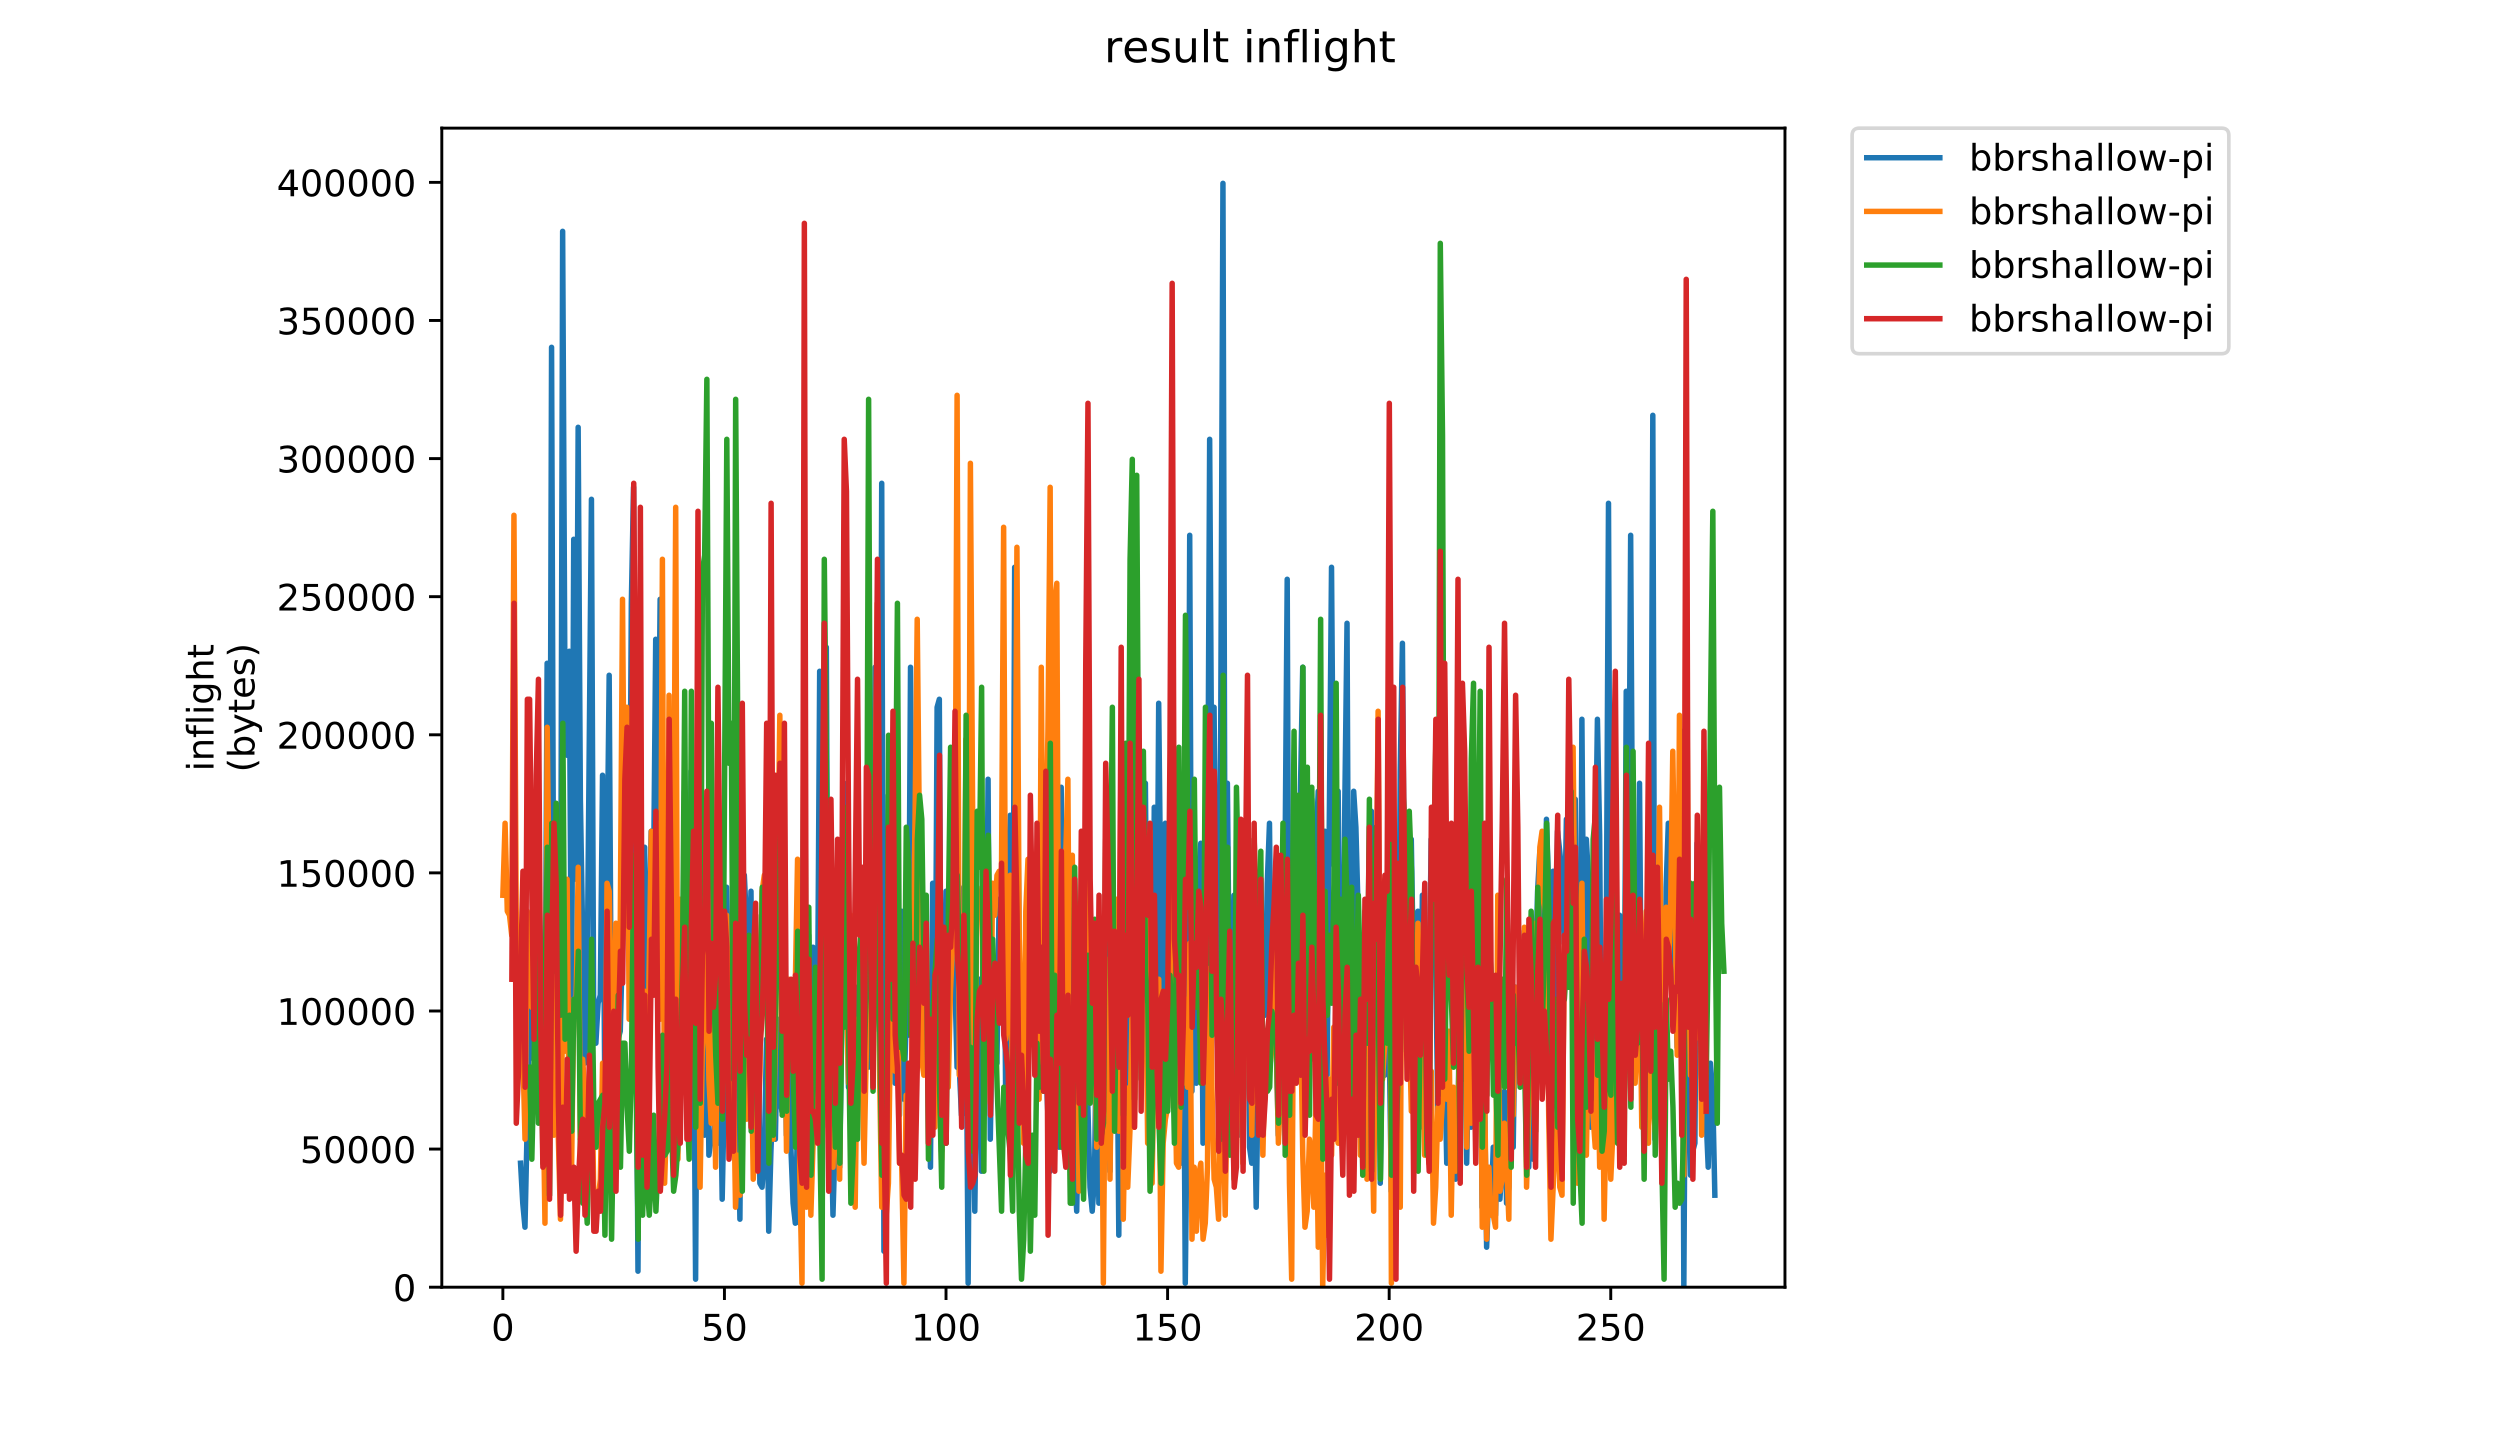 <?xml version="1.0" encoding="utf-8" standalone="no"?>
<!DOCTYPE svg PUBLIC "-//W3C//DTD SVG 1.1//EN"
  "http://www.w3.org/Graphics/SVG/1.1/DTD/svg11.dtd">
<!-- Created with matplotlib (https://matplotlib.org/) -->
<svg height="396pt" version="1.1" viewBox="0 0 684 396" width="684pt" xmlns="http://www.w3.org/2000/svg" xmlns:xlink="http://www.w3.org/1999/xlink">
 <defs>
  <style type="text/css">
*{stroke-linecap:butt;stroke-linejoin:round;}
  </style>
 </defs>
 <g id="figure_1">
  <g id="patch_1">
   <path d="M 0 396 
L 684 396 
L 684 0 
L 0 0 
z
" style="fill:#ffffff;"/>
  </g>
  <g id="axes_1">
   <g id="patch_2">
    <path d="M 120.879 352.174 
L 488.365 352.174 
L 488.365 35.062 
L 120.879 35.062 
z
" style="fill:#ffffff;"/>
   </g>
   <g id="matplotlib.axis_1">
    <g id="xtick_1">
     <g id="line2d_1">
      <defs>
       <path d="M 0 0 
L 0 3.5 
" id="mad31aa5ce4" style="stroke:#000000;stroke-width:0.8;"/>
      </defs>
      <g>
       <use style="stroke:#000000;stroke-width:0.8;" x="137.583" xlink:href="#mad31aa5ce4" y="352.174"/>
      </g>
     </g>
     <g id="text_1">
      <!-- 0 -->
      <defs>
       <path d="M 31.781 66.406 
Q 24.172 66.406 20.328 58.906 
Q 16.5 51.422 16.5 36.375 
Q 16.5 21.391 20.328 13.891 
Q 24.172 6.391 31.781 6.391 
Q 39.453 6.391 43.281 13.891 
Q 47.125 21.391 47.125 36.375 
Q 47.125 51.422 43.281 58.906 
Q 39.453 66.406 31.781 66.406 
z
M 31.781 74.219 
Q 44.047 74.219 50.516 64.516 
Q 56.984 54.828 56.984 36.375 
Q 56.984 17.969 50.516 8.266 
Q 44.047 -1.422 31.781 -1.422 
Q 19.531 -1.422 13.062 8.266 
Q 6.594 17.969 6.594 36.375 
Q 6.594 54.828 13.062 64.516 
Q 19.531 74.219 31.781 74.219 
z
" id="DejaVuSans-48"/>
      </defs>
      <g transform="translate(134.401 366.773)scale(0.1 -0.1)">
       <use xlink:href="#DejaVuSans-48"/>
      </g>
     </g>
    </g>
    <g id="xtick_2">
     <g id="line2d_2">
      <g>
       <use style="stroke:#000000;stroke-width:0.8;" x="198.206" xlink:href="#mad31aa5ce4" y="352.174"/>
      </g>
     </g>
     <g id="text_2">
      <!-- 50 -->
      <defs>
       <path d="M 10.797 72.906 
L 49.516 72.906 
L 49.516 64.594 
L 19.828 64.594 
L 19.828 46.734 
Q 21.969 47.469 24.109 47.828 
Q 26.266 48.188 28.422 48.188 
Q 40.625 48.188 47.75 41.5 
Q 54.891 34.812 54.891 23.391 
Q 54.891 11.625 47.562 5.094 
Q 40.234 -1.422 26.906 -1.422 
Q 22.312 -1.422 17.547 -0.641 
Q 12.797 0.141 7.719 1.703 
L 7.719 11.625 
Q 12.109 9.234 16.797 8.062 
Q 21.484 6.891 26.703 6.891 
Q 35.156 6.891 40.078 11.328 
Q 45.016 15.766 45.016 23.391 
Q 45.016 31 40.078 35.438 
Q 35.156 39.891 26.703 39.891 
Q 22.75 39.891 18.812 39.016 
Q 14.891 38.141 10.797 36.281 
z
" id="DejaVuSans-53"/>
      </defs>
      <g transform="translate(191.844 366.773)scale(0.1 -0.1)">
       <use xlink:href="#DejaVuSans-53"/>
       <use x="63.623" xlink:href="#DejaVuSans-48"/>
      </g>
     </g>
    </g>
    <g id="xtick_3">
     <g id="line2d_3">
      <g>
       <use style="stroke:#000000;stroke-width:0.8;" x="258.83" xlink:href="#mad31aa5ce4" y="352.174"/>
      </g>
     </g>
     <g id="text_3">
      <!-- 100 -->
      <defs>
       <path d="M 12.406 8.297 
L 28.516 8.297 
L 28.516 63.922 
L 10.984 60.406 
L 10.984 69.391 
L 28.422 72.906 
L 38.281 72.906 
L 38.281 8.297 
L 54.391 8.297 
L 54.391 0 
L 12.406 0 
z
" id="DejaVuSans-49"/>
      </defs>
      <g transform="translate(249.287 366.773)scale(0.1 -0.1)">
       <use xlink:href="#DejaVuSans-49"/>
       <use x="63.623" xlink:href="#DejaVuSans-48"/>
       <use x="127.246" xlink:href="#DejaVuSans-48"/>
      </g>
     </g>
    </g>
    <g id="xtick_4">
     <g id="line2d_4">
      <g>
       <use style="stroke:#000000;stroke-width:0.8;" x="319.454" xlink:href="#mad31aa5ce4" y="352.174"/>
      </g>
     </g>
     <g id="text_4">
      <!-- 150 -->
      <g transform="translate(309.91 366.773)scale(0.1 -0.1)">
       <use xlink:href="#DejaVuSans-49"/>
       <use x="63.623" xlink:href="#DejaVuSans-53"/>
       <use x="127.246" xlink:href="#DejaVuSans-48"/>
      </g>
     </g>
    </g>
    <g id="xtick_5">
     <g id="line2d_5">
      <g>
       <use style="stroke:#000000;stroke-width:0.8;" x="380.078" xlink:href="#mad31aa5ce4" y="352.174"/>
      </g>
     </g>
     <g id="text_5">
      <!-- 200 -->
      <defs>
       <path d="M 19.188 8.297 
L 53.609 8.297 
L 53.609 0 
L 7.328 0 
L 7.328 8.297 
Q 12.938 14.109 22.625 23.891 
Q 32.328 33.688 34.812 36.531 
Q 39.547 41.844 41.422 45.531 
Q 43.312 49.219 43.312 52.781 
Q 43.312 58.594 39.234 62.25 
Q 35.156 65.922 28.609 65.922 
Q 23.969 65.922 18.812 64.312 
Q 13.672 62.703 7.812 59.422 
L 7.812 69.391 
Q 13.766 71.781 18.938 73 
Q 24.125 74.219 28.422 74.219 
Q 39.75 74.219 46.484 68.547 
Q 53.219 62.891 53.219 53.422 
Q 53.219 48.922 51.531 44.891 
Q 49.859 40.875 45.406 35.406 
Q 44.188 33.984 37.641 27.219 
Q 31.109 20.453 19.188 8.297 
z
" id="DejaVuSans-50"/>
      </defs>
      <g transform="translate(370.534 366.773)scale(0.1 -0.1)">
       <use xlink:href="#DejaVuSans-50"/>
       <use x="63.623" xlink:href="#DejaVuSans-48"/>
       <use x="127.246" xlink:href="#DejaVuSans-48"/>
      </g>
     </g>
    </g>
    <g id="xtick_6">
     <g id="line2d_6">
      <g>
       <use style="stroke:#000000;stroke-width:0.8;" x="440.702" xlink:href="#mad31aa5ce4" y="352.174"/>
      </g>
     </g>
     <g id="text_6">
      <!-- 250 -->
      <g transform="translate(431.158 366.773)scale(0.1 -0.1)">
       <use xlink:href="#DejaVuSans-50"/>
       <use x="63.623" xlink:href="#DejaVuSans-53"/>
       <use x="127.246" xlink:href="#DejaVuSans-48"/>
      </g>
     </g>
    </g>
   </g>
   <g id="matplotlib.axis_2">
    <g id="ytick_1">
     <g id="line2d_7">
      <defs>
       <path d="M 0 0 
L -3.5 0 
" id="m54284b9db6" style="stroke:#000000;stroke-width:0.8;"/>
      </defs>
      <g>
       <use style="stroke:#000000;stroke-width:0.8;" x="120.879" xlink:href="#m54284b9db6" y="352.174"/>
      </g>
     </g>
     <g id="text_7">
      <!-- 0 -->
      <g transform="translate(107.516 355.973)scale(0.1 -0.1)">
       <use xlink:href="#DejaVuSans-48"/>
      </g>
     </g>
    </g>
    <g id="ytick_2">
     <g id="line2d_8">
      <g>
       <use style="stroke:#000000;stroke-width:0.8;" x="120.879" xlink:href="#m54284b9db6" y="314.39"/>
      </g>
     </g>
     <g id="text_8">
      <!-- 50000 -->
      <g transform="translate(82.066 318.189)scale(0.1 -0.1)">
       <use xlink:href="#DejaVuSans-53"/>
       <use x="63.623" xlink:href="#DejaVuSans-48"/>
       <use x="127.246" xlink:href="#DejaVuSans-48"/>
       <use x="190.869" xlink:href="#DejaVuSans-48"/>
       <use x="254.492" xlink:href="#DejaVuSans-48"/>
      </g>
     </g>
    </g>
    <g id="ytick_3">
     <g id="line2d_9">
      <g>
       <use style="stroke:#000000;stroke-width:0.8;" x="120.879" xlink:href="#m54284b9db6" y="276.605"/>
      </g>
     </g>
     <g id="text_9">
      <!-- 100000 -->
      <g transform="translate(75.704 280.404)scale(0.1 -0.1)">
       <use xlink:href="#DejaVuSans-49"/>
       <use x="63.623" xlink:href="#DejaVuSans-48"/>
       <use x="127.246" xlink:href="#DejaVuSans-48"/>
       <use x="190.869" xlink:href="#DejaVuSans-48"/>
       <use x="254.492" xlink:href="#DejaVuSans-48"/>
       <use x="318.115" xlink:href="#DejaVuSans-48"/>
      </g>
     </g>
    </g>
    <g id="ytick_4">
     <g id="line2d_10">
      <g>
       <use style="stroke:#000000;stroke-width:0.8;" x="120.879" xlink:href="#m54284b9db6" y="238.82"/>
      </g>
     </g>
     <g id="text_10">
      <!-- 150000 -->
      <g transform="translate(75.704 242.619)scale(0.1 -0.1)">
       <use xlink:href="#DejaVuSans-49"/>
       <use x="63.623" xlink:href="#DejaVuSans-53"/>
       <use x="127.246" xlink:href="#DejaVuSans-48"/>
       <use x="190.869" xlink:href="#DejaVuSans-48"/>
       <use x="254.492" xlink:href="#DejaVuSans-48"/>
       <use x="318.115" xlink:href="#DejaVuSans-48"/>
      </g>
     </g>
    </g>
    <g id="ytick_5">
     <g id="line2d_11">
      <g>
       <use style="stroke:#000000;stroke-width:0.8;" x="120.879" xlink:href="#m54284b9db6" y="201.036"/>
      </g>
     </g>
     <g id="text_11">
      <!-- 200000 -->
      <g transform="translate(75.704 204.835)scale(0.1 -0.1)">
       <use xlink:href="#DejaVuSans-50"/>
       <use x="63.623" xlink:href="#DejaVuSans-48"/>
       <use x="127.246" xlink:href="#DejaVuSans-48"/>
       <use x="190.869" xlink:href="#DejaVuSans-48"/>
       <use x="254.492" xlink:href="#DejaVuSans-48"/>
       <use x="318.115" xlink:href="#DejaVuSans-48"/>
      </g>
     </g>
    </g>
    <g id="ytick_6">
     <g id="line2d_12">
      <g>
       <use style="stroke:#000000;stroke-width:0.8;" x="120.879" xlink:href="#m54284b9db6" y="163.251"/>
      </g>
     </g>
     <g id="text_12">
      <!-- 250000 -->
      <g transform="translate(75.704 167.05)scale(0.1 -0.1)">
       <use xlink:href="#DejaVuSans-50"/>
       <use x="63.623" xlink:href="#DejaVuSans-53"/>
       <use x="127.246" xlink:href="#DejaVuSans-48"/>
       <use x="190.869" xlink:href="#DejaVuSans-48"/>
       <use x="254.492" xlink:href="#DejaVuSans-48"/>
       <use x="318.115" xlink:href="#DejaVuSans-48"/>
      </g>
     </g>
    </g>
    <g id="ytick_7">
     <g id="line2d_13">
      <g>
       <use style="stroke:#000000;stroke-width:0.8;" x="120.879" xlink:href="#m54284b9db6" y="125.466"/>
      </g>
     </g>
     <g id="text_13">
      <!-- 300000 -->
      <defs>
       <path d="M 40.578 39.312 
Q 47.656 37.797 51.625 33 
Q 55.609 28.219 55.609 21.188 
Q 55.609 10.406 48.188 4.484 
Q 40.766 -1.422 27.094 -1.422 
Q 22.516 -1.422 17.656 -0.516 
Q 12.797 0.391 7.625 2.203 
L 7.625 11.719 
Q 11.719 9.328 16.594 8.109 
Q 21.484 6.891 26.812 6.891 
Q 36.078 6.891 40.938 10.547 
Q 45.797 14.203 45.797 21.188 
Q 45.797 27.641 41.281 31.266 
Q 36.766 34.906 28.719 34.906 
L 20.219 34.906 
L 20.219 43.016 
L 29.109 43.016 
Q 36.375 43.016 40.234 45.922 
Q 44.094 48.828 44.094 54.297 
Q 44.094 59.906 40.109 62.906 
Q 36.141 65.922 28.719 65.922 
Q 24.656 65.922 20.016 65.031 
Q 15.375 64.156 9.812 62.312 
L 9.812 71.094 
Q 15.438 72.656 20.344 73.438 
Q 25.25 74.219 29.594 74.219 
Q 40.828 74.219 47.359 69.109 
Q 53.906 64.016 53.906 55.328 
Q 53.906 49.266 50.438 45.094 
Q 46.969 40.922 40.578 39.312 
z
" id="DejaVuSans-51"/>
      </defs>
      <g transform="translate(75.704 129.266)scale(0.1 -0.1)">
       <use xlink:href="#DejaVuSans-51"/>
       <use x="63.623" xlink:href="#DejaVuSans-48"/>
       <use x="127.246" xlink:href="#DejaVuSans-48"/>
       <use x="190.869" xlink:href="#DejaVuSans-48"/>
       <use x="254.492" xlink:href="#DejaVuSans-48"/>
       <use x="318.115" xlink:href="#DejaVuSans-48"/>
      </g>
     </g>
    </g>
    <g id="ytick_8">
     <g id="line2d_14">
      <g>
       <use style="stroke:#000000;stroke-width:0.8;" x="120.879" xlink:href="#m54284b9db6" y="87.682"/>
      </g>
     </g>
     <g id="text_14">
      <!-- 350000 -->
      <g transform="translate(75.704 91.481)scale(0.1 -0.1)">
       <use xlink:href="#DejaVuSans-51"/>
       <use x="63.623" xlink:href="#DejaVuSans-53"/>
       <use x="127.246" xlink:href="#DejaVuSans-48"/>
       <use x="190.869" xlink:href="#DejaVuSans-48"/>
       <use x="254.492" xlink:href="#DejaVuSans-48"/>
       <use x="318.115" xlink:href="#DejaVuSans-48"/>
      </g>
     </g>
    </g>
    <g id="ytick_9">
     <g id="line2d_15">
      <g>
       <use style="stroke:#000000;stroke-width:0.8;" x="120.879" xlink:href="#m54284b9db6" y="49.897"/>
      </g>
     </g>
     <g id="text_15">
      <!-- 400000 -->
      <defs>
       <path d="M 37.797 64.312 
L 12.891 25.391 
L 37.797 25.391 
z
M 35.203 72.906 
L 47.609 72.906 
L 47.609 25.391 
L 58.016 25.391 
L 58.016 17.188 
L 47.609 17.188 
L 47.609 0 
L 37.797 0 
L 37.797 17.188 
L 4.891 17.188 
L 4.891 26.703 
z
" id="DejaVuSans-52"/>
      </defs>
      <g transform="translate(75.704 53.696)scale(0.1 -0.1)">
       <use xlink:href="#DejaVuSans-52"/>
       <use x="63.623" xlink:href="#DejaVuSans-48"/>
       <use x="127.246" xlink:href="#DejaVuSans-48"/>
       <use x="190.869" xlink:href="#DejaVuSans-48"/>
       <use x="254.492" xlink:href="#DejaVuSans-48"/>
       <use x="318.115" xlink:href="#DejaVuSans-48"/>
      </g>
     </g>
    </g>
    <g id="text_16">
     <!-- inflight -->
     <defs>
      <path d="M 9.422 54.688 
L 18.406 54.688 
L 18.406 0 
L 9.422 0 
z
M 9.422 75.984 
L 18.406 75.984 
L 18.406 64.594 
L 9.422 64.594 
z
" id="DejaVuSans-105"/>
      <path d="M 54.891 33.016 
L 54.891 0 
L 45.906 0 
L 45.906 32.719 
Q 45.906 40.484 42.875 44.328 
Q 39.844 48.188 33.797 48.188 
Q 26.516 48.188 22.312 43.547 
Q 18.109 38.922 18.109 30.906 
L 18.109 0 
L 9.078 0 
L 9.078 54.688 
L 18.109 54.688 
L 18.109 46.188 
Q 21.344 51.125 25.703 53.562 
Q 30.078 56 35.797 56 
Q 45.219 56 50.047 50.172 
Q 54.891 44.344 54.891 33.016 
z
" id="DejaVuSans-110"/>
      <path d="M 37.109 75.984 
L 37.109 68.5 
L 28.516 68.5 
Q 23.688 68.5 21.797 66.547 
Q 19.922 64.594 19.922 59.516 
L 19.922 54.688 
L 34.719 54.688 
L 34.719 47.703 
L 19.922 47.703 
L 19.922 0 
L 10.891 0 
L 10.891 47.703 
L 2.297 47.703 
L 2.297 54.688 
L 10.891 54.688 
L 10.891 58.5 
Q 10.891 67.625 15.141 71.797 
Q 19.391 75.984 28.609 75.984 
z
" id="DejaVuSans-102"/>
      <path d="M 9.422 75.984 
L 18.406 75.984 
L 18.406 0 
L 9.422 0 
z
" id="DejaVuSans-108"/>
      <path d="M 45.406 27.984 
Q 45.406 37.75 41.375 43.109 
Q 37.359 48.484 30.078 48.484 
Q 22.859 48.484 18.828 43.109 
Q 14.797 37.75 14.797 27.984 
Q 14.797 18.266 18.828 12.891 
Q 22.859 7.516 30.078 7.516 
Q 37.359 7.516 41.375 12.891 
Q 45.406 18.266 45.406 27.984 
z
M 54.391 6.781 
Q 54.391 -7.172 48.188 -13.984 
Q 42 -20.797 29.203 -20.797 
Q 24.469 -20.797 20.266 -20.094 
Q 16.062 -19.391 12.109 -17.922 
L 12.109 -9.188 
Q 16.062 -11.328 19.922 -12.344 
Q 23.781 -13.375 27.781 -13.375 
Q 36.625 -13.375 41.016 -8.766 
Q 45.406 -4.156 45.406 5.172 
L 45.406 9.625 
Q 42.625 4.781 38.281 2.391 
Q 33.938 0 27.875 0 
Q 17.828 0 11.672 7.656 
Q 5.516 15.328 5.516 27.984 
Q 5.516 40.672 11.672 48.328 
Q 17.828 56 27.875 56 
Q 33.938 56 38.281 53.609 
Q 42.625 51.219 45.406 46.391 
L 45.406 54.688 
L 54.391 54.688 
z
" id="DejaVuSans-103"/>
      <path d="M 54.891 33.016 
L 54.891 0 
L 45.906 0 
L 45.906 32.719 
Q 45.906 40.484 42.875 44.328 
Q 39.844 48.188 33.797 48.188 
Q 26.516 48.188 22.312 43.547 
Q 18.109 38.922 18.109 30.906 
L 18.109 0 
L 9.078 0 
L 9.078 75.984 
L 18.109 75.984 
L 18.109 46.188 
Q 21.344 51.125 25.703 53.562 
Q 30.078 56 35.797 56 
Q 45.219 56 50.047 50.172 
Q 54.891 44.344 54.891 33.016 
z
" id="DejaVuSans-104"/>
      <path d="M 18.312 70.219 
L 18.312 54.688 
L 36.812 54.688 
L 36.812 47.703 
L 18.312 47.703 
L 18.312 18.016 
Q 18.312 11.328 20.141 9.422 
Q 21.969 7.516 27.594 7.516 
L 36.812 7.516 
L 36.812 0 
L 27.594 0 
Q 17.188 0 13.234 3.875 
Q 9.281 7.766 9.281 18.016 
L 9.281 47.703 
L 2.688 47.703 
L 2.688 54.688 
L 9.281 54.688 
L 9.281 70.219 
z
" id="DejaVuSans-116"/>
     </defs>
     <g transform="translate(58.426 211.018)rotate(-90)scale(0.1 -0.1)">
      <use xlink:href="#DejaVuSans-105"/>
      <use x="27.783" xlink:href="#DejaVuSans-110"/>
      <use x="91.162" xlink:href="#DejaVuSans-102"/>
      <use x="126.367" xlink:href="#DejaVuSans-108"/>
      <use x="154.15" xlink:href="#DejaVuSans-105"/>
      <use x="181.934" xlink:href="#DejaVuSans-103"/>
      <use x="245.41" xlink:href="#DejaVuSans-104"/>
      <use x="308.789" xlink:href="#DejaVuSans-116"/>
     </g>
     <!-- (bytes) -->
     <defs>
      <path d="M 31 75.875 
Q 24.469 64.656 21.281 53.656 
Q 18.109 42.672 18.109 31.391 
Q 18.109 20.125 21.312 9.062 
Q 24.516 -2 31 -13.188 
L 23.188 -13.188 
Q 15.875 -1.703 12.234 9.375 
Q 8.594 20.453 8.594 31.391 
Q 8.594 42.281 12.203 53.312 
Q 15.828 64.359 23.188 75.875 
z
" id="DejaVuSans-40"/>
      <path d="M 48.688 27.297 
Q 48.688 37.203 44.609 42.844 
Q 40.531 48.484 33.406 48.484 
Q 26.266 48.484 22.188 42.844 
Q 18.109 37.203 18.109 27.297 
Q 18.109 17.391 22.188 11.75 
Q 26.266 6.109 33.406 6.109 
Q 40.531 6.109 44.609 11.75 
Q 48.688 17.391 48.688 27.297 
z
M 18.109 46.391 
Q 20.953 51.266 25.266 53.625 
Q 29.594 56 35.594 56 
Q 45.562 56 51.781 48.094 
Q 58.016 40.188 58.016 27.297 
Q 58.016 14.406 51.781 6.484 
Q 45.562 -1.422 35.594 -1.422 
Q 29.594 -1.422 25.266 0.953 
Q 20.953 3.328 18.109 8.203 
L 18.109 0 
L 9.078 0 
L 9.078 75.984 
L 18.109 75.984 
z
" id="DejaVuSans-98"/>
      <path d="M 32.172 -5.078 
Q 28.375 -14.844 24.75 -17.812 
Q 21.141 -20.797 15.094 -20.797 
L 7.906 -20.797 
L 7.906 -13.281 
L 13.188 -13.281 
Q 16.891 -13.281 18.938 -11.516 
Q 21 -9.766 23.484 -3.219 
L 25.094 0.875 
L 2.984 54.688 
L 12.5 54.688 
L 29.594 11.922 
L 46.688 54.688 
L 56.203 54.688 
z
" id="DejaVuSans-121"/>
      <path d="M 56.203 29.594 
L 56.203 25.203 
L 14.891 25.203 
Q 15.484 15.922 20.484 11.062 
Q 25.484 6.203 34.422 6.203 
Q 39.594 6.203 44.453 7.469 
Q 49.312 8.734 54.109 11.281 
L 54.109 2.781 
Q 49.266 0.734 44.188 -0.344 
Q 39.109 -1.422 33.891 -1.422 
Q 20.797 -1.422 13.156 6.188 
Q 5.516 13.812 5.516 26.812 
Q 5.516 40.234 12.766 48.109 
Q 20.016 56 32.328 56 
Q 43.359 56 49.781 48.891 
Q 56.203 41.797 56.203 29.594 
z
M 47.219 32.234 
Q 47.125 39.594 43.094 43.984 
Q 39.062 48.391 32.422 48.391 
Q 24.906 48.391 20.391 44.141 
Q 15.875 39.891 15.188 32.172 
z
" id="DejaVuSans-101"/>
      <path d="M 44.281 53.078 
L 44.281 44.578 
Q 40.484 46.531 36.375 47.5 
Q 32.281 48.484 27.875 48.484 
Q 21.188 48.484 17.844 46.438 
Q 14.5 44.391 14.5 40.281 
Q 14.5 37.156 16.891 35.375 
Q 19.281 33.594 26.516 31.984 
L 29.594 31.297 
Q 39.156 29.25 43.188 25.516 
Q 47.219 21.781 47.219 15.094 
Q 47.219 7.469 41.188 3.016 
Q 35.156 -1.422 24.609 -1.422 
Q 20.219 -1.422 15.453 -0.562 
Q 10.688 0.297 5.422 2 
L 5.422 11.281 
Q 10.406 8.688 15.234 7.391 
Q 20.062 6.109 24.812 6.109 
Q 31.156 6.109 34.562 8.281 
Q 37.984 10.453 37.984 14.406 
Q 37.984 18.062 35.516 20.016 
Q 33.062 21.969 24.703 23.781 
L 21.578 24.516 
Q 13.234 26.266 9.516 29.906 
Q 5.812 33.547 5.812 39.891 
Q 5.812 47.609 11.281 51.797 
Q 16.75 56 26.812 56 
Q 31.781 56 36.172 55.266 
Q 40.578 54.547 44.281 53.078 
z
" id="DejaVuSans-115"/>
      <path d="M 8.016 75.875 
L 15.828 75.875 
Q 23.141 64.359 26.781 53.312 
Q 30.422 42.281 30.422 31.391 
Q 30.422 20.453 26.781 9.375 
Q 23.141 -1.703 15.828 -13.188 
L 8.016 -13.188 
Q 14.5 -2 17.703 9.062 
Q 20.906 20.125 20.906 31.391 
Q 20.906 42.672 17.703 53.656 
Q 14.5 64.656 8.016 75.875 
z
" id="DejaVuSans-41"/>
     </defs>
     <g transform="translate(69.624 211.295)rotate(-90)scale(0.1 -0.1)">
      <use xlink:href="#DejaVuSans-40"/>
      <use x="39.014" xlink:href="#DejaVuSans-98"/>
      <use x="102.49" xlink:href="#DejaVuSans-121"/>
      <use x="161.67" xlink:href="#DejaVuSans-116"/>
      <use x="200.879" xlink:href="#DejaVuSans-101"/>
      <use x="262.402" xlink:href="#DejaVuSans-115"/>
      <use x="314.502" xlink:href="#DejaVuSans-41"/>
     </g>
    </g>
   </g>
   <g id="line2d_16">
    <path clip-path="url(#pf28a297001)" d="M 142.42 318.253 
L 143.027 329.195 
L 143.633 335.761 
L 144.845 279.954 
L 145.452 269.012 
L 146.058 289.802 
L 147.27 241.656 
L 147.876 258.069 
L 148.483 281.048 
L 149.089 295.274 
L 149.695 181.472 
L 150.301 305.122 
L 150.908 95.027 
L 151.514 265.729 
L 152.12 263.54 
L 152.726 228.525 
L 153.333 287.614 
L 153.939 63.294 
L 154.545 183.661 
L 155.151 206.64 
L 155.758 178.19 
L 156.364 281.048 
L 156.97 147.551 
L 157.576 240.561 
L 158.183 116.912 
L 158.789 218.677 
L 160.001 290.897 
L 160.607 272.294 
L 161.82 136.608 
L 162.426 278.86 
L 163.032 285.425 
L 163.639 274.483 
L 164.245 272.294 
L 164.851 212.111 
L 165.457 296.368 
L 166.67 184.755 
L 167.276 285.425 
L 167.882 263.54 
L 168.489 308.404 
L 169.095 284.331 
L 169.701 282.143 
L 170.307 258.069 
L 170.914 203.357 
L 171.52 208.828 
L 172.126 262.446 
L 172.732 165.059 
L 173.339 133.326 
L 173.945 258.069 
L 174.551 347.797 
L 175.157 241.656 
L 175.763 306.216 
L 176.37 231.807 
L 176.976 312.781 
L 177.582 252.598 
L 178.188 227.43 
L 178.795 241.656 
L 179.401 174.907 
L 180.007 226.336 
L 180.613 163.964 
L 181.22 251.504 
L 181.826 215.394 
L 182.432 306.216 
L 183.038 254.787 
L 183.645 309.499 
L 184.251 267.917 
L 184.857 260.258 
L 185.463 311.687 
L 186.07 277.766 
L 186.676 297.462 
L 187.282 216.488 
L 187.888 265.729 
L 188.494 287.614 
L 189.101 211.017 
L 189.707 264.635 
L 190.313 349.986 
L 190.919 247.127 
L 191.526 274.483 
L 192.132 290.897 
L 192.738 310.593 
L 193.344 263.54 
L 193.951 316.064 
L 194.557 311.687 
L 195.163 312.781 
L 195.769 302.933 
L 196.376 312.781 
L 196.982 286.52 
L 197.588 328.101 
L 198.194 298.556 
L 198.801 242.75 
L 199.407 270.106 
L 200.013 282.143 
L 200.619 287.614 
L 201.225 287.614 
L 201.832 299.65 
L 202.438 333.572 
L 203.044 256.975 
L 203.65 239.467 
L 204.257 252.598 
L 204.863 282.143 
L 205.469 243.844 
L 206.075 313.876 
L 206.682 302.933 
L 207.288 261.352 
L 207.894 323.724 
L 208.5 324.818 
L 209.107 316.064 
L 209.713 284.331 
L 210.319 336.855 
L 210.925 314.97 
L 211.532 298.556 
L 212.138 311.687 
L 212.744 278.86 
L 213.35 300.745 
L 213.957 304.027 
L 214.563 265.729 
L 215.169 310.593 
L 215.775 291.991 
L 216.381 313.876 
L 216.988 329.195 
L 217.594 334.666 
L 218.2 307.31 
L 218.806 334.666 
L 219.413 332.478 
L 220.019 192.415 
L 220.625 325.912 
L 221.231 255.881 
L 221.838 320.441 
L 222.444 259.163 
L 223.05 287.614 
L 223.656 281.048 
L 224.263 183.661 
L 224.869 300.745 
L 226.081 177.095 
L 226.688 308.404 
L 227.294 300.745 
L 227.9 332.478 
L 228.506 311.687 
L 229.112 283.237 
L 229.719 319.347 
L 230.325 278.86 
L 230.931 214.3 
L 231.537 251.504 
L 232.144 297.462 
L 232.75 266.823 
L 233.356 296.368 
L 233.962 300.745 
L 234.569 270.106 
L 235.175 297.462 
L 235.781 261.352 
L 236.387 242.75 
L 236.994 278.86 
L 237.6 291.991 
L 238.206 264.635 
L 238.812 265.729 
L 239.419 182.566 
L 240.025 272.294 
L 240.631 282.143 
L 241.237 132.231 
L 241.843 342.326 
L 242.45 318.253 
L 243.056 217.582 
L 243.662 285.425 
L 244.268 244.938 
L 244.875 296.368 
L 245.481 262.446 
L 246.087 305.122 
L 246.693 249.315 
L 247.3 300.745 
L 247.906 279.954 
L 248.512 283.237 
L 249.118 182.566 
L 249.725 259.163 
L 250.331 247.127 
L 250.937 267.917 
L 251.543 248.221 
L 252.15 274.483 
L 252.756 279.954 
L 253.362 265.729 
L 253.968 283.237 
L 254.575 319.347 
L 255.181 241.656 
L 255.787 299.65 
L 256.393 193.509 
L 256.999 191.32 
L 257.606 314.97 
L 258.212 290.897 
L 258.818 243.844 
L 259.424 266.823 
L 260.031 252.598 
L 260.637 225.242 
L 261.243 267.917 
L 261.849 291.991 
L 262.456 291.991 
L 263.062 305.122 
L 263.668 242.75 
L 264.274 266.823 
L 264.881 351.08 
L 265.487 260.258 
L 266.699 331.384 
L 267.306 287.614 
L 267.912 267.917 
L 268.518 320.441 
L 269.124 235.09 
L 269.73 285.425 
L 270.337 213.205 
L 270.943 311.687 
L 271.549 274.483 
L 272.155 271.2 
L 272.762 290.897 
L 273.368 246.033 
L 273.974 258.069 
L 274.58 223.053 
L 275.187 306.216 
L 275.793 242.75 
L 276.399 223.053 
L 277.005 312.781 
L 277.612 155.21 
L 278.218 198.98 
L 278.824 258.069 
L 279.43 305.122 
L 280.037 272.294 
L 280.643 272.294 
L 281.249 239.467 
L 281.855 284.331 
L 282.461 269.012 
L 283.068 260.258 
L 283.674 264.635 
L 284.28 294.179 
L 284.886 207.734 
L 285.493 263.54 
L 286.099 289.802 
L 287.311 320.441 
L 287.918 302.933 
L 288.524 288.708 
L 289.13 281.048 
L 289.736 313.876 
L 290.343 215.394 
L 290.949 282.143 
L 291.555 273.389 
L 292.161 308.404 
L 292.768 253.692 
L 293.374 263.54 
L 293.98 319.347 
L 294.586 331.384 
L 295.193 296.368 
L 295.799 297.462 
L 296.405 287.614 
L 297.011 291.991 
L 297.617 301.839 
L 298.224 324.818 
L 298.83 331.384 
L 299.436 322.63 
L 300.042 277.766 
L 300.649 329.195 
L 301.255 317.158 
L 301.861 328.101 
L 302.467 258.069 
L 303.074 247.127 
L 303.68 320.441 
L 304.286 267.917 
L 304.892 267.917 
L 305.499 262.446 
L 306.105 337.949 
L 306.711 215.394 
L 307.317 325.912 
L 307.924 272.294 
L 308.53 318.253 
L 309.136 246.033 
L 309.742 236.184 
L 310.348 295.274 
L 310.955 226.336 
L 311.561 202.263 
L 312.167 250.41 
L 312.773 249.315 
L 313.38 214.3 
L 313.986 288.708 
L 314.592 261.352 
L 315.198 316.064 
L 315.805 220.865 
L 316.411 285.425 
L 317.017 192.415 
L 318.23 306.216 
L 318.836 225.242 
L 319.442 266.823 
L 320.048 233.996 
L 320.655 226.336 
L 321.867 300.745 
L 322.473 300.745 
L 323.08 318.253 
L 323.686 252.598 
L 324.292 351.08 
L 324.898 295.274 
L 325.504 146.456 
L 326.111 298.556 
L 326.717 224.148 
L 327.323 296.368 
L 327.929 240.561 
L 328.536 230.713 
L 329.142 312.781 
L 329.748 307.31 
L 330.354 248.221 
L 330.961 120.195 
L 331.567 223.053 
L 332.173 193.509 
L 332.779 269.012 
L 333.386 264.635 
L 333.992 198.98 
L 334.598 50.163 
L 335.204 261.352 
L 335.811 214.3 
L 336.417 278.86 
L 337.023 306.216 
L 337.629 244.938 
L 338.235 248.221 
L 338.842 310.593 
L 339.448 274.483 
L 340.054 307.31 
L 340.66 272.294 
L 341.267 249.315 
L 341.873 313.876 
L 342.479 318.253 
L 343.085 290.897 
L 343.692 330.289 
L 344.904 254.787 
L 345.51 264.635 
L 346.117 277.766 
L 346.723 241.656 
L 347.329 225.242 
L 347.935 284.331 
L 348.542 247.127 
L 349.148 285.425 
L 349.754 310.593 
L 350.36 277.766 
L 350.966 266.823 
L 351.573 237.279 
L 352.179 158.493 
L 352.785 317.158 
L 353.391 308.404 
L 353.998 230.713 
L 354.604 244.938 
L 355.21 264.635 
L 355.816 215.394 
L 356.423 182.566 
L 357.029 305.122 
L 357.635 264.635 
L 358.241 255.881 
L 358.848 218.677 
L 359.454 289.802 
L 360.06 230.713 
L 360.666 216.488 
L 361.879 302.933 
L 362.485 227.43 
L 363.091 294.179 
L 364.304 155.21 
L 364.91 236.184 
L 365.516 238.373 
L 366.122 216.488 
L 366.729 278.86 
L 367.335 306.216 
L 367.941 219.771 
L 368.547 170.53 
L 369.154 302.933 
L 369.76 289.802 
L 370.366 216.488 
L 370.972 226.336 
L 371.579 249.315 
L 372.185 309.499 
L 372.791 304.027 
L 373.397 310.593 
L 374.004 312.781 
L 374.61 290.897 
L 375.216 221.959 
L 375.822 295.274 
L 376.429 270.106 
L 377.035 231.807 
L 377.641 323.724 
L 378.247 279.954 
L 378.853 294.179 
L 379.46 254.787 
L 380.066 284.331 
L 380.672 325.912 
L 381.278 302.933 
L 381.885 333.572 
L 382.491 301.839 
L 383.097 211.017 
L 383.703 176.001 
L 384.31 258.069 
L 384.916 266.823 
L 385.522 269.012 
L 386.128 229.619 
L 386.735 266.823 
L 387.947 249.315 
L 388.553 308.404 
L 389.16 244.938 
L 389.766 300.745 
L 390.372 272.294 
L 390.978 271.2 
L 391.584 229.619 
L 392.191 262.446 
L 392.797 263.54 
L 393.403 305.122 
L 394.009 223.053 
L 394.616 246.033 
L 395.222 287.614 
L 395.828 318.253 
L 396.434 293.085 
L 397.041 320.441 
L 397.647 304.027 
L 398.253 322.63 
L 398.859 310.593 
L 399.466 263.54 
L 400.072 295.274 
L 400.678 232.902 
L 401.284 318.253 
L 401.891 286.52 
L 402.497 308.404 
L 403.103 279.954 
L 403.709 262.446 
L 404.316 259.163 
L 404.922 278.86 
L 405.528 330.289 
L 406.134 297.462 
L 406.74 341.232 
L 407.347 324.818 
L 407.953 331.384 
L 408.559 313.876 
L 409.165 332.478 
L 409.772 307.31 
L 410.378 328.101 
L 410.984 318.253 
L 411.59 298.556 
L 412.197 329.195 
L 412.803 324.818 
L 413.409 294.179 
L 414.015 313.876 
L 414.622 270.106 
L 415.228 274.483 
L 415.834 294.179 
L 416.44 264.635 
L 417.047 254.787 
L 417.653 284.331 
L 418.259 319.347 
L 418.865 291.991 
L 419.471 317.158 
L 420.078 269.012 
L 420.684 243.844 
L 421.29 232.902 
L 421.896 288.708 
L 422.503 272.294 
L 423.109 224.148 
L 423.715 242.75 
L 424.321 316.064 
L 424.928 238.373 
L 425.534 286.52 
L 426.14 227.43 
L 426.746 232.902 
L 427.353 239.467 
L 427.959 258.069 
L 428.565 224.148 
L 429.171 270.106 
L 429.778 208.828 
L 430.384 247.127 
L 430.99 218.677 
L 431.596 317.158 
L 432.202 310.593 
L 432.809 196.792 
L 433.415 276.671 
L 434.021 229.619 
L 434.627 240.561 
L 435.234 308.404 
L 435.84 269.012 
L 436.446 240.561 
L 437.052 196.792 
L 437.659 228.525 
L 438.265 311.687 
L 438.871 310.593 
L 439.477 256.975 
L 440.084 137.703 
L 440.69 298.556 
L 441.296 225.242 
L 441.902 233.996 
L 442.509 264.635 
L 443.115 250.41 
L 443.721 288.708 
L 444.327 301.839 
L 444.934 189.132 
L 445.54 249.315 
L 446.146 146.456 
L 446.752 251.504 
L 447.358 269.012 
L 447.965 279.954 
L 448.571 214.3 
L 449.177 293.085 
L 449.783 262.446 
L 450.39 254.787 
L 450.996 302.933 
L 451.602 263.54 
L 452.208 113.629 
L 452.815 311.687 
L 453.421 262.446 
L 454.027 298.556 
L 454.633 252.598 
L 455.24 305.122 
L 455.846 242.75 
L 456.452 225.242 
L 457.058 240.561 
L 457.665 265.729 
L 458.271 263.54 
L 458.877 286.52 
L 459.483 281.048 
L 460.089 200.074 
L 460.696 352.174 
L 461.302 252.598 
L 461.908 279.954 
L 462.514 321.535 
L 463.121 314.97 
L 463.727 312.781 
L 464.333 230.713 
L 464.939 289.802 
L 465.546 295.274 
L 466.152 259.163 
L 466.758 305.122 
L 467.364 319.347 
L 467.971 290.897 
L 468.577 298.556 
L 469.183 327.007 
L 469.183 327.007 
" style="fill:none;stroke:#1f77b4;stroke-linecap:square;stroke-width:1.5;"/>
   </g>
   <g id="line2d_17">
    <path clip-path="url(#pf28a297001)" d="M 137.583 244.938 
L 138.189 225.242 
L 138.795 249.315 
L 139.401 250.41 
L 140.007 255.881 
L 140.614 140.985 
L 141.22 248.221 
L 141.826 284.331 
L 142.432 262.446 
L 143.645 311.687 
L 144.251 249.315 
L 144.857 265.729 
L 145.464 275.577 
L 146.07 259.163 
L 146.676 293.085 
L 147.282 223.053 
L 147.889 299.65 
L 148.495 291.991 
L 149.101 334.666 
L 149.707 198.98 
L 150.314 249.315 
L 150.92 252.598 
L 151.526 310.593 
L 152.132 297.462 
L 152.739 310.593 
L 153.345 333.572 
L 153.951 271.2 
L 154.557 287.614 
L 155.163 240.561 
L 155.77 318.253 
L 156.376 320.441 
L 156.982 273.389 
L 157.588 276.671 
L 158.195 237.279 
L 158.801 311.687 
L 159.407 289.802 
L 160.013 298.556 
L 160.62 322.63 
L 161.226 320.441 
L 161.832 283.237 
L 162.438 327.007 
L 163.045 329.195 
L 163.651 328.101 
L 164.257 322.63 
L 164.863 290.897 
L 165.47 322.63 
L 166.076 241.656 
L 166.682 243.844 
L 167.288 279.954 
L 167.894 286.52 
L 168.501 252.598 
L 169.107 291.991 
L 169.713 251.504 
L 170.319 163.964 
L 170.926 242.75 
L 171.532 193.509 
L 172.138 278.86 
L 172.744 237.279 
L 173.957 276.671 
L 174.563 304.027 
L 175.169 286.52 
L 175.776 316.064 
L 176.382 271.2 
L 176.988 320.441 
L 177.594 265.729 
L 178.201 227.43 
L 178.807 229.619 
L 179.413 240.561 
L 180.019 225.242 
L 180.625 278.86 
L 181.232 153.022 
L 181.838 323.724 
L 182.444 304.027 
L 183.05 190.226 
L 183.657 297.462 
L 184.263 252.598 
L 184.869 138.797 
L 185.475 317.158 
L 186.082 246.033 
L 186.688 286.52 
L 187.294 233.996 
L 187.9 270.106 
L 188.507 289.802 
L 189.113 231.807 
L 189.719 262.446 
L 190.325 237.279 
L 190.932 251.504 
L 191.538 324.818 
L 192.144 287.614 
L 192.75 277.766 
L 193.357 260.258 
L 193.963 295.274 
L 194.569 307.31 
L 195.175 273.389 
L 195.781 319.347 
L 196.388 275.577 
L 196.994 249.315 
L 197.6 300.745 
L 198.206 271.2 
L 198.813 250.41 
L 199.419 289.802 
L 200.025 309.499 
L 200.631 291.991 
L 201.238 330.289 
L 201.844 316.064 
L 202.45 327.007 
L 203.056 308.404 
L 203.663 278.86 
L 204.269 306.216 
L 204.875 295.274 
L 205.481 282.143 
L 206.088 322.63 
L 206.694 310.593 
L 207.3 309.499 
L 207.906 293.085 
L 208.512 243.844 
L 209.119 239.467 
L 209.725 246.033 
L 210.331 312.781 
L 210.937 247.127 
L 211.544 311.687 
L 212.15 285.425 
L 213.362 195.697 
L 213.969 250.41 
L 214.575 255.881 
L 215.181 314.97 
L 215.787 267.917 
L 216.394 279.954 
L 217 276.671 
L 217.606 269.012 
L 218.212 235.09 
L 218.819 321.535 
L 219.425 351.08 
L 220.031 226.336 
L 220.637 330.289 
L 221.243 284.331 
L 221.85 332.478 
L 222.456 312.781 
L 223.062 301.839 
L 223.668 278.86 
L 224.275 272.294 
L 224.881 319.347 
L 225.487 258.069 
L 226.093 296.368 
L 226.7 304.027 
L 227.306 306.216 
L 227.912 319.347 
L 228.518 295.274 
L 229.125 305.122 
L 229.731 322.63 
L 230.337 232.902 
L 230.943 235.09 
L 231.55 269.012 
L 232.156 296.368 
L 232.762 250.41 
L 233.368 269.012 
L 233.975 330.289 
L 234.581 278.86 
L 235.187 286.52 
L 235.793 288.708 
L 236.399 318.253 
L 238.218 228.525 
L 238.824 262.446 
L 239.431 220.865 
L 240.037 165.059 
L 240.643 293.085 
L 241.249 330.289 
L 241.856 324.818 
L 242.462 332.478 
L 243.068 323.724 
L 243.674 276.671 
L 244.281 274.483 
L 244.887 293.085 
L 245.493 254.787 
L 246.099 318.253 
L 246.706 318.253 
L 247.312 351.08 
L 247.918 299.65 
L 248.524 300.745 
L 249.13 323.724 
L 249.737 264.635 
L 250.343 225.242 
L 250.949 169.436 
L 252.162 289.802 
L 252.768 294.179 
L 253.374 269.012 
L 253.98 296.368 
L 254.587 310.593 
L 255.193 284.331 
L 255.799 308.404 
L 256.405 266.823 
L 257.012 276.671 
L 257.618 317.158 
L 258.224 277.766 
L 258.83 274.483 
L 259.437 297.462 
L 260.043 271.2 
L 260.649 258.069 
L 261.255 252.598 
L 261.862 108.158 
L 262.468 294.179 
L 263.074 285.425 
L 263.68 273.389 
L 264.286 202.263 
L 264.893 298.556 
L 265.499 126.76 
L 266.711 314.97 
L 267.318 242.75 
L 267.924 249.315 
L 268.53 243.844 
L 269.136 265.729 
L 269.743 271.2 
L 270.349 253.692 
L 270.955 301.839 
L 271.561 241.656 
L 272.168 250.41 
L 272.774 239.467 
L 273.38 238.373 
L 273.986 242.75 
L 274.593 144.268 
L 275.199 284.331 
L 275.805 277.766 
L 276.411 239.467 
L 277.017 301.839 
L 277.624 254.787 
L 278.23 149.739 
L 278.836 254.787 
L 280.049 312.781 
L 280.655 249.315 
L 281.261 235.09 
L 282.474 272.294 
L 283.08 253.692 
L 283.686 243.844 
L 284.292 300.745 
L 284.899 182.566 
L 285.505 270.106 
L 286.111 240.561 
L 286.717 200.074 
L 287.324 133.326 
L 287.93 311.687 
L 288.536 165.059 
L 289.142 159.587 
L 289.748 296.368 
L 290.355 236.184 
L 290.961 294.179 
L 291.567 235.09 
L 292.173 213.205 
L 292.78 307.31 
L 293.386 233.996 
L 293.992 288.708 
L 294.598 249.315 
L 295.205 325.912 
L 295.811 311.687 
L 296.417 284.331 
L 297.023 239.467 
L 297.63 256.975 
L 298.236 299.65 
L 298.842 265.729 
L 299.448 273.389 
L 300.055 313.876 
L 300.661 300.745 
L 301.267 263.54 
L 301.873 351.08 
L 302.48 272.294 
L 303.086 262.446 
L 303.692 322.63 
L 304.298 272.294 
L 304.904 264.635 
L 305.511 246.033 
L 306.117 309.499 
L 306.723 201.169 
L 307.329 333.572 
L 307.936 297.462 
L 308.542 324.818 
L 309.148 309.499 
L 309.754 275.577 
L 310.361 308.404 
L 310.967 274.483 
L 311.573 225.242 
L 312.179 284.331 
L 312.786 266.823 
L 313.392 258.069 
L 313.998 312.781 
L 314.604 227.43 
L 315.211 323.724 
L 315.817 284.331 
L 316.423 284.331 
L 317.029 267.917 
L 317.635 347.797 
L 318.242 312.781 
L 318.848 306.216 
L 319.454 302.933 
L 320.06 246.033 
L 320.667 242.75 
L 321.879 318.253 
L 322.485 319.347 
L 323.092 286.52 
L 323.698 296.368 
L 324.304 273.389 
L 324.91 297.462 
L 325.517 258.069 
L 326.123 339.043 
L 326.729 319.347 
L 327.335 336.855 
L 327.942 321.535 
L 328.548 318.253 
L 329.154 339.043 
L 329.76 334.666 
L 330.366 319.347 
L 330.973 243.844 
L 331.579 297.462 
L 332.185 322.63 
L 332.791 324.818 
L 333.398 333.572 
L 334.004 285.425 
L 334.61 304.027 
L 335.216 332.478 
L 335.823 293.085 
L 336.429 302.933 
L 337.035 306.216 
L 337.641 278.86 
L 338.248 283.237 
L 338.854 302.933 
L 339.46 293.085 
L 340.066 318.253 
L 340.673 259.163 
L 341.279 249.315 
L 341.885 253.692 
L 342.491 310.593 
L 343.098 269.012 
L 343.704 301.839 
L 344.31 248.221 
L 345.522 316.064 
L 346.129 288.708 
L 346.735 294.179 
L 347.341 293.085 
L 347.947 286.52 
L 348.554 252.598 
L 349.766 312.781 
L 350.372 298.556 
L 350.979 277.766 
L 351.585 293.085 
L 352.191 252.598 
L 352.797 323.724 
L 353.404 349.986 
L 354.01 252.598 
L 354.616 283.237 
L 355.222 294.179 
L 355.829 277.766 
L 356.435 316.064 
L 357.041 335.761 
L 357.647 331.384 
L 358.253 311.687 
L 358.86 316.064 
L 359.466 330.289 
L 360.072 299.65 
L 360.678 341.232 
L 361.285 282.143 
L 361.891 352.174 
L 362.497 321.535 
L 363.103 337.949 
L 363.71 295.274 
L 364.316 316.064 
L 364.922 281.048 
L 365.528 309.499 
L 366.135 312.781 
L 366.741 312.781 
L 367.347 284.331 
L 367.953 295.274 
L 368.56 261.352 
L 369.166 249.315 
L 369.772 311.687 
L 370.378 290.897 
L 370.984 285.425 
L 371.591 259.163 
L 372.197 316.064 
L 372.803 291.991 
L 373.409 276.671 
L 374.016 322.63 
L 374.622 291.991 
L 375.228 298.556 
L 375.834 331.384 
L 377.047 194.603 
L 377.653 293.085 
L 378.259 295.274 
L 378.866 285.425 
L 379.472 262.446 
L 380.078 188.038 
L 380.684 351.08 
L 381.291 321.535 
L 381.897 314.97 
L 382.503 324.818 
L 383.109 330.289 
L 383.716 213.205 
L 384.322 239.467 
L 384.928 253.692 
L 386.14 304.027 
L 386.747 285.425 
L 387.353 281.048 
L 387.959 252.598 
L 388.565 277.766 
L 389.172 288.708 
L 389.778 316.064 
L 390.384 274.483 
L 390.99 318.253 
L 391.597 293.085 
L 392.203 334.666 
L 392.809 324.818 
L 393.415 302.933 
L 394.022 311.687 
L 394.628 301.839 
L 395.234 270.106 
L 395.84 300.745 
L 396.447 282.143 
L 397.053 332.478 
L 397.659 297.462 
L 398.265 320.441 
L 398.871 305.122 
L 399.478 277.766 
L 400.084 259.163 
L 400.69 221.959 
L 401.296 313.876 
L 401.903 260.258 
L 402.509 307.31 
L 403.115 289.802 
L 403.721 262.446 
L 404.328 300.745 
L 404.934 262.446 
L 405.54 335.761 
L 406.146 295.274 
L 406.753 339.043 
L 407.359 319.347 
L 407.965 332.478 
L 408.571 332.478 
L 409.178 335.761 
L 409.784 244.938 
L 410.39 325.912 
L 410.996 322.63 
L 411.603 307.31 
L 412.209 318.253 
L 412.815 333.572 
L 413.421 269.012 
L 414.027 305.122 
L 414.634 270.106 
L 415.24 273.389 
L 415.846 279.954 
L 416.452 272.294 
L 417.059 253.692 
L 417.665 324.818 
L 418.271 304.027 
L 418.877 289.802 
L 419.484 263.54 
L 420.09 252.598 
L 420.696 265.729 
L 421.302 231.807 
L 421.909 227.43 
L 422.515 247.127 
L 423.121 251.504 
L 423.727 305.122 
L 424.334 339.043 
L 425.546 310.593 
L 426.152 302.933 
L 426.758 324.818 
L 427.365 327.007 
L 427.971 261.352 
L 428.577 266.823 
L 429.183 259.163 
L 429.79 264.635 
L 430.396 204.451 
L 431.608 323.724 
L 432.215 250.41 
L 432.821 241.656 
L 433.427 305.122 
L 434.033 316.064 
L 434.64 281.048 
L 435.246 283.237 
L 435.852 305.122 
L 436.458 313.876 
L 437.065 284.331 
L 437.671 319.347 
L 438.277 274.483 
L 438.883 333.572 
L 439.489 304.027 
L 440.096 290.897 
L 440.702 322.63 
L 441.308 309.499 
L 441.914 271.2 
L 442.521 302.933 
L 443.127 299.65 
L 443.733 313.876 
L 444.339 281.048 
L 444.946 271.2 
L 445.552 266.823 
L 446.158 236.184 
L 446.764 235.09 
L 447.371 296.368 
L 447.977 282.143 
L 448.583 259.163 
L 449.189 308.404 
L 449.796 264.635 
L 450.402 249.315 
L 451.008 312.781 
L 451.614 271.2 
L 452.221 299.65 
L 452.827 309.499 
L 454.039 220.865 
L 454.645 275.577 
L 455.252 319.347 
L 455.858 248.221 
L 456.464 265.729 
L 457.07 248.221 
L 457.677 205.546 
L 458.889 288.708 
L 459.495 195.697 
L 460.102 283.237 
L 460.708 321.535 
L 461.314 142.079 
L 461.92 254.787 
L 462.527 294.179 
L 463.133 261.352 
L 463.739 284.331 
L 464.345 260.258 
L 464.952 260.258 
L 465.558 310.593 
L 466.164 205.546 
L 466.77 236.184 
L 466.77 236.184 
" style="fill:none;stroke:#ff7f0e;stroke-linecap:square;stroke-width:1.5;"/>
   </g>
   <g id="line2d_18">
    <path clip-path="url(#pf28a297001)" d="M 144.899 291.991 
L 145.505 317.158 
L 146.111 290.897 
L 146.717 258.069 
L 147.324 307.31 
L 147.93 261.352 
L 148.536 318.253 
L 149.142 269.012 
L 149.749 231.807 
L 150.355 327.007 
L 150.961 225.242 
L 151.567 265.729 
L 152.173 219.771 
L 152.78 260.258 
L 153.386 277.766 
L 153.992 197.886 
L 154.598 284.331 
L 155.811 277.766 
L 156.417 309.499 
L 157.023 273.389 
L 157.63 277.766 
L 158.236 260.258 
L 158.842 316.064 
L 159.448 329.195 
L 160.055 323.724 
L 160.661 334.666 
L 161.267 304.027 
L 161.873 256.975 
L 162.48 305.122 
L 163.086 313.876 
L 163.692 301.839 
L 164.905 299.65 
L 165.511 337.949 
L 166.117 284.331 
L 166.723 297.462 
L 167.329 339.043 
L 167.936 301.839 
L 168.542 308.404 
L 169.148 272.294 
L 169.754 319.347 
L 170.361 285.425 
L 170.967 285.425 
L 171.573 302.933 
L 172.179 314.97 
L 172.786 289.802 
L 173.392 233.996 
L 173.998 294.179 
L 174.604 339.043 
L 175.211 247.127 
L 175.817 332.478 
L 176.423 312.781 
L 177.029 323.724 
L 177.636 332.478 
L 178.242 322.63 
L 178.848 305.122 
L 179.454 331.384 
L 180.06 317.158 
L 180.667 320.441 
L 181.273 283.237 
L 181.879 316.064 
L 182.485 314.97 
L 183.092 220.865 
L 183.698 307.31 
L 184.304 325.912 
L 184.91 321.535 
L 185.517 312.781 
L 186.123 295.274 
L 186.729 263.54 
L 187.335 189.132 
L 187.942 300.745 
L 188.548 317.158 
L 189.154 189.132 
L 189.76 254.787 
L 190.367 308.404 
L 190.973 253.692 
L 191.579 301.839 
L 192.185 156.305 
L 192.791 151.928 
L 193.398 103.781 
L 194.004 240.561 
L 194.61 197.886 
L 195.216 266.823 
L 195.823 288.708 
L 196.429 301.839 
L 197.035 254.787 
L 197.641 306.216 
L 198.854 120.195 
L 199.46 208.828 
L 200.066 197.886 
L 200.673 295.274 
L 201.279 109.252 
L 202.491 305.122 
L 203.098 325.912 
L 203.704 272.294 
L 204.31 281.048 
L 204.916 255.881 
L 205.523 309.499 
L 206.129 289.802 
L 206.735 250.41 
L 207.341 304.027 
L 207.947 282.143 
L 208.554 242.75 
L 209.766 259.163 
L 210.372 318.253 
L 210.979 244.938 
L 211.585 310.593 
L 212.191 272.294 
L 212.797 244.938 
L 213.404 227.43 
L 214.01 305.122 
L 214.616 249.315 
L 215.222 304.027 
L 215.829 271.2 
L 217.041 294.179 
L 217.647 313.876 
L 218.254 254.787 
L 218.86 287.614 
L 219.466 299.65 
L 220.072 176.001 
L 220.678 311.687 
L 221.285 248.221 
L 221.891 321.535 
L 222.497 298.556 
L 223.103 264.635 
L 224.316 310.593 
L 224.922 349.986 
L 225.528 153.022 
L 226.135 213.205 
L 226.741 260.258 
L 227.347 256.975 
L 227.953 291.991 
L 228.56 313.876 
L 229.166 260.258 
L 229.772 318.253 
L 230.378 274.483 
L 230.985 281.048 
L 231.591 220.865 
L 232.197 284.331 
L 232.803 329.195 
L 233.409 316.064 
L 234.016 290.897 
L 234.622 311.687 
L 235.228 259.163 
L 235.834 251.504 
L 236.441 288.708 
L 237.047 271.2 
L 237.653 109.252 
L 238.259 258.069 
L 238.866 298.556 
L 239.472 244.938 
L 240.078 261.352 
L 240.684 281.048 
L 241.291 321.535 
L 241.897 305.122 
L 242.503 312.781 
L 243.109 201.169 
L 243.716 249.315 
L 244.322 278.86 
L 244.928 233.996 
L 245.534 165.059 
L 246.141 286.52 
L 246.747 285.425 
L 247.353 289.802 
L 247.959 226.336 
L 248.565 236.184 
L 249.172 283.237 
L 249.778 267.917 
L 250.384 304.027 
L 250.99 229.619 
L 251.597 217.582 
L 252.203 224.148 
L 252.809 269.012 
L 253.415 244.938 
L 254.022 317.158 
L 255.234 276.671 
L 255.84 265.729 
L 256.447 256.975 
L 257.053 296.368 
L 257.659 324.818 
L 258.265 259.163 
L 258.872 312.781 
L 259.478 249.315 
L 260.084 204.451 
L 260.69 235.09 
L 261.296 241.656 
L 261.903 239.467 
L 262.509 262.446 
L 263.115 256.975 
L 263.721 291.991 
L 264.328 195.697 
L 264.934 297.462 
L 265.54 286.52 
L 266.146 314.97 
L 266.753 310.593 
L 267.359 221.959 
L 267.965 237.279 
L 268.571 188.038 
L 269.178 320.441 
L 269.784 235.09 
L 270.39 228.525 
L 270.996 264.635 
L 271.603 256.975 
L 272.209 274.483 
L 272.815 297.462 
L 274.028 331.384 
L 274.634 297.462 
L 276.452 316.064 
L 277.059 331.384 
L 277.665 255.881 
L 278.271 298.556 
L 278.877 331.384 
L 279.484 349.986 
L 280.09 339.043 
L 280.696 310.593 
L 281.302 301.839 
L 281.909 342.326 
L 282.515 310.593 
L 283.121 332.478 
L 283.727 285.425 
L 284.334 297.462 
L 284.94 291.991 
L 285.546 298.556 
L 286.152 274.483 
L 286.759 260.258 
L 287.365 203.357 
L 287.971 313.876 
L 288.577 266.823 
L 289.183 287.614 
L 289.79 291.991 
L 290.396 313.876 
L 291.002 310.593 
L 291.608 285.425 
L 292.215 281.048 
L 292.821 329.195 
L 293.427 329.195 
L 294.033 237.279 
L 294.64 285.425 
L 295.246 278.86 
L 295.852 306.216 
L 296.458 328.101 
L 297.065 286.52 
L 297.671 261.352 
L 298.277 301.839 
L 298.883 283.237 
L 299.49 251.504 
L 300.096 311.687 
L 300.702 252.598 
L 301.308 310.593 
L 301.914 307.31 
L 302.521 229.619 
L 303.127 238.373 
L 303.733 254.787 
L 304.339 193.509 
L 304.946 309.499 
L 305.552 261.352 
L 306.158 275.577 
L 306.764 229.619 
L 307.371 305.122 
L 307.977 203.357 
L 308.583 267.917 
L 309.189 153.022 
L 309.796 125.666 
L 310.402 300.745 
L 311.008 130.043 
L 311.614 238.373 
L 312.221 295.274 
L 312.827 205.546 
L 313.433 265.729 
L 314.039 274.483 
L 314.646 325.912 
L 315.252 313.876 
L 315.858 272.294 
L 317.677 323.724 
L 318.889 286.52 
L 319.495 304.027 
L 320.102 266.823 
L 320.708 281.048 
L 321.314 312.781 
L 321.92 246.033 
L 322.527 204.451 
L 323.133 302.933 
L 323.739 263.54 
L 324.345 168.341 
L 324.952 223.053 
L 326.164 259.163 
L 326.77 213.205 
L 327.377 275.577 
L 327.983 266.823 
L 328.589 296.368 
L 329.195 295.274 
L 329.801 193.509 
L 330.408 263.54 
L 331.014 208.828 
L 331.62 283.237 
L 332.226 277.766 
L 332.833 274.483 
L 333.439 296.368 
L 334.045 311.687 
L 334.651 184.755 
L 335.258 309.499 
L 335.864 231.807 
L 336.47 316.064 
L 337.076 277.766 
L 337.683 322.63 
L 338.289 215.394 
L 338.895 242.75 
L 339.501 250.41 
L 340.108 278.86 
L 340.714 262.446 
L 341.32 223.053 
L 341.926 259.163 
L 342.532 273.389 
L 343.139 229.619 
L 343.745 248.221 
L 344.351 306.216 
L 344.957 232.902 
L 345.564 302.933 
L 346.17 286.52 
L 346.776 298.556 
L 347.382 297.462 
L 347.989 276.671 
L 348.595 279.954 
L 349.201 284.331 
L 349.807 307.31 
L 351.02 225.242 
L 351.626 316.064 
L 352.232 262.446 
L 352.839 305.122 
L 353.445 265.729 
L 354.051 200.074 
L 354.657 295.274 
L 355.264 217.582 
L 355.87 282.143 
L 356.476 182.566 
L 357.082 299.65 
L 357.688 209.923 
L 358.295 305.122 
L 358.901 215.394 
L 360.113 285.425 
L 360.72 274.483 
L 361.326 169.436 
L 361.932 317.158 
L 362.538 243.844 
L 363.145 277.766 
L 363.751 255.881 
L 364.357 274.483 
L 364.963 241.656 
L 365.57 186.943 
L 366.176 296.368 
L 366.782 246.033 
L 367.388 298.556 
L 367.995 229.619 
L 368.601 247.127 
L 369.207 309.499 
L 369.813 242.75 
L 370.419 313.876 
L 371.026 272.294 
L 371.632 244.938 
L 372.238 269.012 
L 372.844 321.535 
L 373.451 249.315 
L 374.057 285.425 
L 374.663 218.677 
L 375.269 320.441 
L 375.876 258.069 
L 376.482 226.336 
L 377.694 322.63 
L 378.301 279.954 
L 378.907 269.012 
L 379.513 285.425 
L 380.119 220.865 
L 380.726 321.535 
L 381.332 231.807 
L 381.938 312.781 
L 382.544 293.085 
L 383.15 287.614 
L 383.757 215.394 
L 384.363 225.242 
L 384.969 269.012 
L 385.575 221.959 
L 386.182 238.373 
L 386.788 299.65 
L 387.394 283.237 
L 388 320.441 
L 388.607 277.766 
L 389.213 274.483 
L 389.819 258.069 
L 390.425 316.064 
L 391.032 310.593 
L 391.638 244.938 
L 392.244 235.09 
L 392.85 203.357 
L 393.457 299.65 
L 394.063 66.577 
L 394.669 119.1 
L 395.275 295.274 
L 395.882 253.692 
L 396.488 259.163 
L 397.094 273.389 
L 397.7 291.991 
L 398.306 258.069 
L 398.913 266.823 
L 399.519 321.535 
L 400.125 243.844 
L 400.731 251.504 
L 401.338 263.54 
L 401.944 287.614 
L 402.55 207.734 
L 403.156 186.943 
L 403.763 305.122 
L 404.975 189.132 
L 405.581 313.876 
L 406.188 269.012 
L 406.794 299.65 
L 407.4 258.069 
L 408.006 266.823 
L 408.613 299.65 
L 409.219 294.179 
L 409.825 316.064 
L 410.431 269.012 
L 411.037 267.917 
L 411.644 297.462 
L 412.25 240.561 
L 412.856 285.425 
L 413.462 319.347 
L 414.069 272.294 
L 414.675 285.425 
L 415.281 279.954 
L 415.887 297.462 
L 416.494 264.635 
L 417.1 289.802 
L 417.706 321.535 
L 418.312 281.048 
L 418.919 249.315 
L 419.525 274.483 
L 420.131 309.499 
L 420.737 242.75 
L 421.95 282.143 
L 422.556 259.163 
L 423.162 225.242 
L 423.769 250.41 
L 424.375 314.97 
L 424.981 283.237 
L 425.587 273.389 
L 426.193 308.404 
L 426.8 298.556 
L 427.406 274.483 
L 428.012 273.389 
L 428.618 263.54 
L 429.225 270.106 
L 429.831 216.488 
L 430.437 329.195 
L 431.043 240.561 
L 431.65 305.122 
L 432.862 334.666 
L 433.468 256.975 
L 434.075 302.933 
L 434.681 283.237 
L 435.287 300.745 
L 435.893 229.619 
L 436.5 223.053 
L 437.106 294.179 
L 437.712 262.446 
L 438.318 314.97 
L 438.924 309.499 
L 439.531 269.012 
L 440.137 295.274 
L 440.743 299.65 
L 441.349 238.373 
L 442.562 312.781 
L 443.168 301.839 
L 443.774 271.2 
L 444.381 316.064 
L 444.987 204.451 
L 445.593 267.917 
L 446.199 302.933 
L 446.806 205.546 
L 447.412 273.389 
L 448.018 285.425 
L 448.624 279.954 
L 449.231 273.389 
L 449.837 322.63 
L 450.443 260.258 
L 451.049 288.708 
L 451.655 265.729 
L 452.262 247.127 
L 452.868 316.064 
L 453.474 274.483 
L 454.08 274.483 
L 454.687 318.253 
L 455.293 349.986 
L 455.899 273.389 
L 456.505 295.274 
L 457.112 287.614 
L 457.718 302.933 
L 458.324 330.289 
L 458.93 323.724 
L 459.537 329.195 
L 460.143 328.101 
L 460.749 304.027 
L 461.355 173.813 
L 461.962 279.954 
L 462.568 241.656 
L 463.174 314.97 
L 463.78 241.656 
L 464.387 259.163 
L 464.993 260.258 
L 465.599 295.274 
L 466.205 277.766 
L 466.811 295.274 
L 467.418 256.975 
L 468.024 192.415 
L 468.63 139.891 
L 469.236 246.033 
L 469.843 307.31 
L 470.449 215.394 
L 471.055 252.598 
L 471.661 265.729 
L 471.661 265.729 
" style="fill:none;stroke:#2ca02c;stroke-linecap:square;stroke-width:1.5;"/>
   </g>
   <g id="line2d_19">
    <path clip-path="url(#pf28a297001)" d="M 140.045 267.917 
L 140.651 165.059 
L 141.258 307.31 
L 141.864 293.085 
L 143.076 238.373 
L 143.683 297.462 
L 144.289 191.32 
L 144.895 191.32 
L 145.501 243.844 
L 146.107 284.331 
L 146.714 212.111 
L 147.32 185.849 
L 147.926 278.86 
L 148.532 319.347 
L 149.139 318.253 
L 149.745 250.41 
L 150.351 328.101 
L 150.957 260.258 
L 151.564 225.242 
L 152.17 241.656 
L 152.776 301.839 
L 153.382 332.478 
L 153.989 302.933 
L 154.595 325.912 
L 155.201 289.802 
L 155.807 328.101 
L 157.02 319.347 
L 157.626 342.326 
L 158.232 323.724 
L 158.838 311.687 
L 159.445 306.216 
L 160.051 332.478 
L 160.657 319.347 
L 161.263 288.708 
L 161.87 307.31 
L 162.476 336.855 
L 163.082 336.855 
L 163.688 325.912 
L 164.295 331.384 
L 164.901 308.404 
L 165.507 301.839 
L 166.113 249.315 
L 166.72 308.404 
L 167.932 276.671 
L 168.538 325.912 
L 169.145 282.143 
L 169.751 260.258 
L 170.357 269.012 
L 170.963 213.205 
L 171.569 198.98 
L 172.176 253.692 
L 172.782 219.771 
L 173.388 132.231 
L 173.994 213.205 
L 174.601 319.347 
L 175.207 138.797 
L 175.813 316.064 
L 176.419 272.294 
L 177.026 324.818 
L 177.632 306.216 
L 178.238 256.975 
L 178.844 272.294 
L 179.451 221.959 
L 180.057 291.991 
L 180.663 325.912 
L 181.876 305.122 
L 182.482 290.897 
L 183.088 196.792 
L 183.694 249.315 
L 184.301 321.535 
L 184.907 273.389 
L 185.513 305.122 
L 186.119 312.781 
L 186.725 270.106 
L 187.332 253.692 
L 187.938 311.687 
L 188.544 311.687 
L 189.15 253.692 
L 189.757 227.43 
L 190.363 279.954 
L 190.969 139.891 
L 191.575 300.745 
L 192.182 261.352 
L 192.788 254.787 
L 193.394 216.488 
L 194 282.143 
L 194.607 258.069 
L 195.213 275.577 
L 195.819 265.729 
L 196.425 188.038 
L 197.638 304.027 
L 198.244 249.315 
L 198.85 259.163 
L 199.456 317.158 
L 200.063 308.404 
L 200.669 314.97 
L 201.275 252.598 
L 201.881 266.823 
L 202.488 293.085 
L 203.094 192.415 
L 203.7 274.483 
L 204.306 288.708 
L 204.913 284.331 
L 205.519 308.404 
L 206.125 261.352 
L 206.731 247.127 
L 207.338 320.441 
L 207.944 286.52 
L 208.55 277.766 
L 209.156 255.881 
L 209.763 197.886 
L 210.369 304.027 
L 210.975 137.703 
L 211.581 286.52 
L 212.188 212.111 
L 212.794 227.43 
L 213.4 208.828 
L 214.006 282.143 
L 214.612 197.886 
L 215.219 299.65 
L 215.825 273.389 
L 216.431 267.917 
L 217.037 293.085 
L 217.644 266.823 
L 218.25 283.237 
L 218.856 316.064 
L 219.462 323.724 
L 220.069 61.105 
L 220.675 324.818 
L 221.281 262.446 
L 221.887 304.027 
L 222.494 304.027 
L 223.1 306.216 
L 223.706 312.781 
L 224.919 227.43 
L 225.525 170.53 
L 226.131 275.577 
L 226.737 325.912 
L 227.343 218.677 
L 227.95 264.635 
L 228.556 301.839 
L 229.162 229.619 
L 229.768 290.897 
L 230.375 239.467 
L 230.981 120.195 
L 231.587 134.42 
L 232.193 231.807 
L 232.8 301.839 
L 233.406 290.897 
L 234.618 185.849 
L 235.225 255.881 
L 235.831 237.279 
L 236.437 298.556 
L 237.043 209.923 
L 237.65 212.111 
L 238.256 262.446 
L 238.862 297.462 
L 240.074 153.022 
L 241.287 312.781 
L 241.893 311.687 
L 242.499 351.08 
L 243.106 226.336 
L 243.712 267.917 
L 244.318 194.603 
L 244.924 283.237 
L 245.531 291.991 
L 246.137 318.253 
L 246.743 316.064 
L 247.349 327.007 
L 247.956 328.101 
L 248.562 290.897 
L 249.168 330.289 
L 249.774 258.069 
L 250.381 322.63 
L 251.593 259.163 
L 252.199 264.635 
L 252.806 274.483 
L 253.412 252.598 
L 254.018 312.781 
L 254.624 278.86 
L 255.23 310.593 
L 255.837 266.823 
L 256.443 264.635 
L 257.049 206.64 
L 257.655 305.122 
L 258.262 253.692 
L 258.868 312.781 
L 259.474 255.881 
L 260.08 259.163 
L 260.687 247.127 
L 261.293 194.603 
L 261.899 260.258 
L 262.505 271.2 
L 263.112 308.404 
L 263.718 250.41 
L 264.324 275.577 
L 264.93 314.97 
L 265.537 324.818 
L 266.143 323.724 
L 266.749 321.535 
L 267.355 278.86 
L 267.961 271.2 
L 268.568 270.106 
L 269.174 284.331 
L 269.78 238.373 
L 270.386 254.787 
L 270.993 305.122 
L 271.599 269.012 
L 272.205 263.54 
L 272.811 269.012 
L 273.418 279.954 
L 274.024 236.184 
L 274.63 283.237 
L 275.236 287.614 
L 275.843 293.085 
L 276.449 321.535 
L 277.055 295.274 
L 277.661 220.865 
L 278.268 250.41 
L 278.874 307.31 
L 279.48 288.708 
L 280.692 316.064 
L 281.299 318.253 
L 281.905 217.582 
L 283.117 294.179 
L 283.724 225.242 
L 284.33 282.143 
L 284.936 259.163 
L 285.542 298.556 
L 286.149 211.017 
L 286.755 337.949 
L 287.361 289.802 
L 288.574 320.441 
L 289.18 277.766 
L 289.786 290.897 
L 290.392 232.902 
L 290.999 312.781 
L 291.605 319.347 
L 292.211 272.294 
L 292.817 302.933 
L 293.424 322.63 
L 294.03 240.561 
L 295.242 301.839 
L 295.848 227.43 
L 296.455 305.122 
L 297.061 181.472 
L 297.667 110.346 
L 298.273 240.561 
L 298.88 274.483 
L 299.486 252.598 
L 300.092 299.65 
L 300.698 244.938 
L 301.305 312.781 
L 301.911 304.027 
L 302.517 208.828 
L 303.73 258.069 
L 304.336 298.556 
L 304.942 254.787 
L 305.548 267.917 
L 306.155 291.991 
L 306.761 177.095 
L 307.367 319.347 
L 307.973 255.881 
L 308.579 277.766 
L 309.186 203.357 
L 310.398 308.404 
L 311.004 261.352 
L 311.611 185.849 
L 312.217 304.027 
L 312.823 220.865 
L 313.429 242.75 
L 314.036 250.41 
L 314.642 225.242 
L 315.248 291.991 
L 315.854 244.938 
L 316.461 288.708 
L 317.067 308.404 
L 317.673 273.389 
L 318.279 271.2 
L 318.886 289.802 
L 319.492 274.483 
L 320.098 205.546 
L 320.704 77.519 
L 321.31 256.975 
L 321.917 266.823 
L 322.523 266.823 
L 323.129 301.839 
L 323.735 281.048 
L 324.342 240.561 
L 324.948 248.221 
L 325.554 221.959 
L 326.16 281.048 
L 326.767 258.069 
L 327.373 264.635 
L 327.979 243.844 
L 328.585 248.221 
L 329.192 296.368 
L 329.798 272.294 
L 330.404 228.525 
L 331.01 195.697 
L 331.617 265.729 
L 332.223 211.017 
L 332.829 274.483 
L 333.435 314.97 
L 334.042 273.389 
L 334.648 284.331 
L 335.254 320.441 
L 335.86 281.048 
L 336.466 254.787 
L 337.073 299.65 
L 337.679 324.818 
L 338.285 319.347 
L 338.891 251.504 
L 339.498 224.148 
L 340.104 320.441 
L 340.71 244.938 
L 341.316 184.755 
L 341.923 300.745 
L 342.529 301.839 
L 343.135 225.242 
L 343.741 281.048 
L 344.348 310.593 
L 344.954 240.561 
L 345.56 310.593 
L 346.166 300.745 
L 346.773 282.143 
L 347.379 276.671 
L 347.985 258.069 
L 348.591 247.127 
L 349.197 231.807 
L 349.804 305.122 
L 350.41 233.996 
L 351.016 263.54 
L 351.622 312.781 
L 352.229 235.09 
L 352.835 298.556 
L 353.441 298.556 
L 354.047 277.766 
L 354.654 296.368 
L 355.26 263.54 
L 355.866 294.179 
L 356.472 250.41 
L 357.079 310.593 
L 357.685 284.331 
L 358.291 287.614 
L 358.897 259.163 
L 359.504 278.86 
L 360.11 305.122 
L 360.716 306.216 
L 361.322 195.697 
L 361.928 273.389 
L 362.535 290.897 
L 363.141 305.122 
L 363.747 349.986 
L 364.353 300.745 
L 364.96 311.687 
L 365.566 253.692 
L 366.172 271.2 
L 366.778 301.839 
L 367.385 321.535 
L 367.991 277.766 
L 368.597 264.635 
L 369.203 327.007 
L 369.81 300.745 
L 370.416 325.912 
L 371.022 283.237 
L 371.628 310.593 
L 372.235 273.389 
L 372.841 319.347 
L 373.447 246.033 
L 374.053 273.389 
L 374.66 226.336 
L 375.266 322.63 
L 375.872 247.127 
L 376.478 256.975 
L 377.084 196.792 
L 377.691 301.839 
L 378.297 258.069 
L 378.903 239.467 
L 379.509 243.844 
L 380.116 110.346 
L 380.722 229.619 
L 381.328 188.038 
L 381.934 349.986 
L 382.541 236.184 
L 383.147 296.368 
L 383.753 188.038 
L 384.359 247.127 
L 384.966 295.274 
L 385.572 263.54 
L 386.178 246.033 
L 386.784 325.912 
L 387.391 264.635 
L 387.997 271.2 
L 388.603 288.708 
L 389.815 241.656 
L 390.422 307.31 
L 391.028 320.441 
L 391.634 220.865 
L 392.24 246.033 
L 392.847 196.792 
L 393.453 301.839 
L 394.059 150.833 
L 394.665 297.462 
L 395.272 181.472 
L 395.878 244.938 
L 396.484 266.823 
L 397.09 225.242 
L 397.697 290.897 
L 398.303 255.881 
L 398.909 158.493 
L 399.515 323.724 
L 400.122 186.943 
L 400.728 205.546 
L 401.334 264.635 
L 401.94 275.577 
L 402.547 243.844 
L 403.153 277.766 
L 403.759 318.253 
L 404.365 264.635 
L 404.971 306.216 
L 405.578 296.368 
L 406.184 225.242 
L 406.79 304.027 
L 407.396 177.095 
L 408.003 273.389 
L 408.609 272.294 
L 409.215 266.823 
L 409.821 298.556 
L 411.034 224.148 
L 411.64 170.53 
L 412.853 284.331 
L 413.459 317.158 
L 414.671 190.226 
L 415.278 226.336 
L 415.884 296.368 
L 416.49 273.389 
L 417.096 255.881 
L 417.702 319.347 
L 418.309 251.504 
L 418.915 266.823 
L 419.521 287.614 
L 420.127 319.347 
L 420.734 265.729 
L 421.34 251.504 
L 421.946 300.745 
L 422.552 276.671 
L 423.765 300.745 
L 424.371 324.818 
L 424.977 252.598 
L 425.584 251.504 
L 426.19 223.053 
L 426.796 307.31 
L 427.402 322.63 
L 428.009 255.881 
L 428.615 260.258 
L 429.221 185.849 
L 429.827 225.242 
L 430.433 247.127 
L 431.04 231.807 
L 431.646 306.216 
L 432.252 314.97 
L 432.858 283.237 
L 433.465 260.258 
L 434.071 264.635 
L 434.677 274.483 
L 435.283 304.027 
L 435.89 261.352 
L 436.496 209.923 
L 437.102 284.331 
L 437.708 259.163 
L 438.315 278.86 
L 438.921 302.933 
L 439.527 246.033 
L 440.133 273.389 
L 440.74 252.598 
L 441.952 183.661 
L 442.558 265.729 
L 443.165 319.347 
L 443.771 269.012 
L 444.377 318.253 
L 444.983 212.111 
L 445.589 270.106 
L 446.196 300.745 
L 446.802 244.938 
L 447.408 288.708 
L 448.014 281.048 
L 448.621 246.033 
L 449.227 262.446 
L 449.833 314.97 
L 450.439 266.823 
L 451.046 203.357 
L 451.652 293.085 
L 452.258 233.996 
L 452.864 281.048 
L 453.471 237.279 
L 454.077 276.671 
L 454.683 323.724 
L 455.289 306.216 
L 455.896 256.975 
L 456.502 259.163 
L 457.108 265.729 
L 457.714 282.143 
L 458.32 270.106 
L 458.927 271.2 
L 459.533 235.09 
L 460.139 310.593 
L 460.745 281.048 
L 461.352 76.425 
L 461.958 281.048 
L 462.564 251.504 
L 463.17 322.63 
L 463.777 282.143 
L 464.383 223.053 
L 465.595 300.745 
L 466.202 200.074 
L 466.808 304.027 
L 466.808 304.027 
" style="fill:none;stroke:#d62728;stroke-linecap:square;stroke-width:1.5;"/>
   </g>
   <g id="patch_3">
    <path d="M 120.879 352.174 
L 120.879 35.062 
" style="fill:none;stroke:#000000;stroke-linecap:square;stroke-linejoin:miter;stroke-width:0.8;"/>
   </g>
   <g id="patch_4">
    <path d="M 488.365 352.174 
L 488.365 35.062 
" style="fill:none;stroke:#000000;stroke-linecap:square;stroke-linejoin:miter;stroke-width:0.8;"/>
   </g>
   <g id="patch_5">
    <path d="M 120.879 352.174 
L 488.365 352.174 
" style="fill:none;stroke:#000000;stroke-linecap:square;stroke-linejoin:miter;stroke-width:0.8;"/>
   </g>
   <g id="patch_6">
    <path d="M 120.879 35.062 
L 488.365 35.062 
" style="fill:none;stroke:#000000;stroke-linecap:square;stroke-linejoin:miter;stroke-width:0.8;"/>
   </g>
   <g id="legend_1">
    <g id="patch_7">
     <path d="M 508.74 96.775 
L 607.81 96.775 
Q 609.81 96.775 609.81 94.775 
L 609.81 37.062 
Q 609.81 35.062 607.81 35.062 
L 508.74 35.062 
Q 506.74 35.062 506.74 37.062 
L 506.74 94.775 
Q 506.74 96.775 508.74 96.775 
z
" style="fill:#ffffff;opacity:0.8;stroke:#cccccc;stroke-linejoin:miter;"/>
    </g>
    <g id="line2d_20">
     <path d="M 510.74 43.161 
L 530.74 43.161 
" style="fill:none;stroke:#1f77b4;stroke-linecap:square;stroke-width:1.5;"/>
    </g>
    <g id="line2d_21"/>
    <g id="text_17">
     <!-- bbrshallow-pi -->
     <defs>
      <path d="M 41.109 46.297 
Q 39.594 47.172 37.812 47.578 
Q 36.031 48 33.891 48 
Q 26.266 48 22.188 43.047 
Q 18.109 38.094 18.109 28.812 
L 18.109 0 
L 9.078 0 
L 9.078 54.688 
L 18.109 54.688 
L 18.109 46.188 
Q 20.953 51.172 25.484 53.578 
Q 30.031 56 36.531 56 
Q 37.453 56 38.578 55.875 
Q 39.703 55.766 41.062 55.516 
z
" id="DejaVuSans-114"/>
      <path d="M 34.281 27.484 
Q 23.391 27.484 19.188 25 
Q 14.984 22.516 14.984 16.5 
Q 14.984 11.719 18.141 8.906 
Q 21.297 6.109 26.703 6.109 
Q 34.188 6.109 38.703 11.406 
Q 43.219 16.703 43.219 25.484 
L 43.219 27.484 
z
M 52.203 31.203 
L 52.203 0 
L 43.219 0 
L 43.219 8.297 
Q 40.141 3.328 35.547 0.953 
Q 30.953 -1.422 24.312 -1.422 
Q 15.922 -1.422 10.953 3.297 
Q 6 8.016 6 15.922 
Q 6 25.141 12.172 29.828 
Q 18.359 34.516 30.609 34.516 
L 43.219 34.516 
L 43.219 35.406 
Q 43.219 41.609 39.141 45 
Q 35.062 48.391 27.688 48.391 
Q 23 48.391 18.547 47.266 
Q 14.109 46.141 10.016 43.891 
L 10.016 52.203 
Q 14.938 54.109 19.578 55.047 
Q 24.219 56 28.609 56 
Q 40.484 56 46.344 49.844 
Q 52.203 43.703 52.203 31.203 
z
" id="DejaVuSans-97"/>
      <path d="M 30.609 48.391 
Q 23.391 48.391 19.188 42.75 
Q 14.984 37.109 14.984 27.297 
Q 14.984 17.484 19.156 11.844 
Q 23.344 6.203 30.609 6.203 
Q 37.797 6.203 41.984 11.859 
Q 46.188 17.531 46.188 27.297 
Q 46.188 37.016 41.984 42.703 
Q 37.797 48.391 30.609 48.391 
z
M 30.609 56 
Q 42.328 56 49.016 48.375 
Q 55.719 40.766 55.719 27.297 
Q 55.719 13.875 49.016 6.219 
Q 42.328 -1.422 30.609 -1.422 
Q 18.844 -1.422 12.172 6.219 
Q 5.516 13.875 5.516 27.297 
Q 5.516 40.766 12.172 48.375 
Q 18.844 56 30.609 56 
z
" id="DejaVuSans-111"/>
      <path d="M 4.203 54.688 
L 13.188 54.688 
L 24.422 12.016 
L 35.594 54.688 
L 46.188 54.688 
L 57.422 12.016 
L 68.609 54.688 
L 77.594 54.688 
L 63.281 0 
L 52.688 0 
L 40.922 44.828 
L 29.109 0 
L 18.5 0 
z
" id="DejaVuSans-119"/>
      <path d="M 4.891 31.391 
L 31.203 31.391 
L 31.203 23.391 
L 4.891 23.391 
z
" id="DejaVuSans-45"/>
      <path d="M 18.109 8.203 
L 18.109 -20.797 
L 9.078 -20.797 
L 9.078 54.688 
L 18.109 54.688 
L 18.109 46.391 
Q 20.953 51.266 25.266 53.625 
Q 29.594 56 35.594 56 
Q 45.562 56 51.781 48.094 
Q 58.016 40.188 58.016 27.297 
Q 58.016 14.406 51.781 6.484 
Q 45.562 -1.422 35.594 -1.422 
Q 29.594 -1.422 25.266 0.953 
Q 20.953 3.328 18.109 8.203 
z
M 48.688 27.297 
Q 48.688 37.203 44.609 42.844 
Q 40.531 48.484 33.406 48.484 
Q 26.266 48.484 22.188 42.844 
Q 18.109 37.203 18.109 27.297 
Q 18.109 17.391 22.188 11.75 
Q 26.266 6.109 33.406 6.109 
Q 40.531 6.109 44.609 11.75 
Q 48.688 17.391 48.688 27.297 
z
" id="DejaVuSans-112"/>
     </defs>
     <g transform="translate(538.74 46.661)scale(0.1 -0.1)">
      <use xlink:href="#DejaVuSans-98"/>
      <use x="63.477" xlink:href="#DejaVuSans-98"/>
      <use x="126.953" xlink:href="#DejaVuSans-114"/>
      <use x="168.066" xlink:href="#DejaVuSans-115"/>
      <use x="220.166" xlink:href="#DejaVuSans-104"/>
      <use x="283.545" xlink:href="#DejaVuSans-97"/>
      <use x="344.824" xlink:href="#DejaVuSans-108"/>
      <use x="372.607" xlink:href="#DejaVuSans-108"/>
      <use x="400.391" xlink:href="#DejaVuSans-111"/>
      <use x="461.572" xlink:href="#DejaVuSans-119"/>
      <use x="543.359" xlink:href="#DejaVuSans-45"/>
      <use x="579.443" xlink:href="#DejaVuSans-112"/>
      <use x="642.92" xlink:href="#DejaVuSans-105"/>
     </g>
    </g>
    <g id="line2d_22">
     <path d="M 510.74 57.839 
L 530.74 57.839 
" style="fill:none;stroke:#ff7f0e;stroke-linecap:square;stroke-width:1.5;"/>
    </g>
    <g id="line2d_23"/>
    <g id="text_18">
     <!-- bbrshallow-pi -->
     <g transform="translate(538.74 61.339)scale(0.1 -0.1)">
      <use xlink:href="#DejaVuSans-98"/>
      <use x="63.477" xlink:href="#DejaVuSans-98"/>
      <use x="126.953" xlink:href="#DejaVuSans-114"/>
      <use x="168.066" xlink:href="#DejaVuSans-115"/>
      <use x="220.166" xlink:href="#DejaVuSans-104"/>
      <use x="283.545" xlink:href="#DejaVuSans-97"/>
      <use x="344.824" xlink:href="#DejaVuSans-108"/>
      <use x="372.607" xlink:href="#DejaVuSans-108"/>
      <use x="400.391" xlink:href="#DejaVuSans-111"/>
      <use x="461.572" xlink:href="#DejaVuSans-119"/>
      <use x="543.359" xlink:href="#DejaVuSans-45"/>
      <use x="579.443" xlink:href="#DejaVuSans-112"/>
      <use x="642.92" xlink:href="#DejaVuSans-105"/>
     </g>
    </g>
    <g id="line2d_24">
     <path d="M 510.74 72.517 
L 530.74 72.517 
" style="fill:none;stroke:#2ca02c;stroke-linecap:square;stroke-width:1.5;"/>
    </g>
    <g id="line2d_25"/>
    <g id="text_19">
     <!-- bbrshallow-pi -->
     <g transform="translate(538.74 76.017)scale(0.1 -0.1)">
      <use xlink:href="#DejaVuSans-98"/>
      <use x="63.477" xlink:href="#DejaVuSans-98"/>
      <use x="126.953" xlink:href="#DejaVuSans-114"/>
      <use x="168.066" xlink:href="#DejaVuSans-115"/>
      <use x="220.166" xlink:href="#DejaVuSans-104"/>
      <use x="283.545" xlink:href="#DejaVuSans-97"/>
      <use x="344.824" xlink:href="#DejaVuSans-108"/>
      <use x="372.607" xlink:href="#DejaVuSans-108"/>
      <use x="400.391" xlink:href="#DejaVuSans-111"/>
      <use x="461.572" xlink:href="#DejaVuSans-119"/>
      <use x="543.359" xlink:href="#DejaVuSans-45"/>
      <use x="579.443" xlink:href="#DejaVuSans-112"/>
      <use x="642.92" xlink:href="#DejaVuSans-105"/>
     </g>
    </g>
    <g id="line2d_26">
     <path d="M 510.74 87.195 
L 530.74 87.195 
" style="fill:none;stroke:#d62728;stroke-linecap:square;stroke-width:1.5;"/>
    </g>
    <g id="line2d_27"/>
    <g id="text_20">
     <!-- bbrshallow-pi -->
     <g transform="translate(538.74 90.695)scale(0.1 -0.1)">
      <use xlink:href="#DejaVuSans-98"/>
      <use x="63.477" xlink:href="#DejaVuSans-98"/>
      <use x="126.953" xlink:href="#DejaVuSans-114"/>
      <use x="168.066" xlink:href="#DejaVuSans-115"/>
      <use x="220.166" xlink:href="#DejaVuSans-104"/>
      <use x="283.545" xlink:href="#DejaVuSans-97"/>
      <use x="344.824" xlink:href="#DejaVuSans-108"/>
      <use x="372.607" xlink:href="#DejaVuSans-108"/>
      <use x="400.391" xlink:href="#DejaVuSans-111"/>
      <use x="461.572" xlink:href="#DejaVuSans-119"/>
      <use x="543.359" xlink:href="#DejaVuSans-45"/>
      <use x="579.443" xlink:href="#DejaVuSans-112"/>
      <use x="642.92" xlink:href="#DejaVuSans-105"/>
     </g>
    </g>
   </g>
  </g>
  <g id="text_21">
   <!-- result inflight -->
   <defs>
    <path d="M 8.5 21.578 
L 8.5 54.688 
L 17.484 54.688 
L 17.484 21.922 
Q 17.484 14.156 20.5 10.266 
Q 23.531 6.391 29.594 6.391 
Q 36.859 6.391 41.078 11.031 
Q 45.312 15.672 45.312 23.688 
L 45.312 54.688 
L 54.297 54.688 
L 54.297 0 
L 45.312 0 
L 45.312 8.406 
Q 42.047 3.422 37.719 1 
Q 33.406 -1.422 27.688 -1.422 
Q 18.266 -1.422 13.375 4.438 
Q 8.5 10.297 8.5 21.578 
z
M 31.109 56 
z
" id="DejaVuSans-117"/>
    <path id="DejaVuSans-32"/>
   </defs>
   <g transform="translate(302.11 17.038)scale(0.12 -0.12)">
    <use xlink:href="#DejaVuSans-114"/>
    <use x="41.082" xlink:href="#DejaVuSans-101"/>
    <use x="102.605" xlink:href="#DejaVuSans-115"/>
    <use x="154.705" xlink:href="#DejaVuSans-117"/>
    <use x="218.084" xlink:href="#DejaVuSans-108"/>
    <use x="245.867" xlink:href="#DejaVuSans-116"/>
    <use x="285.076" xlink:href="#DejaVuSans-32"/>
    <use x="316.863" xlink:href="#DejaVuSans-105"/>
    <use x="344.646" xlink:href="#DejaVuSans-110"/>
    <use x="408.025" xlink:href="#DejaVuSans-102"/>
    <use x="443.23" xlink:href="#DejaVuSans-108"/>
    <use x="471.014" xlink:href="#DejaVuSans-105"/>
    <use x="498.797" xlink:href="#DejaVuSans-103"/>
    <use x="562.273" xlink:href="#DejaVuSans-104"/>
    <use x="625.652" xlink:href="#DejaVuSans-116"/>
   </g>
  </g>
 </g>
 <defs>
  <clipPath id="pf28a297001">
   <rect height="317.112" width="367.487" x="120.879" y="35.062"/>
  </clipPath>
 </defs>
</svg>
